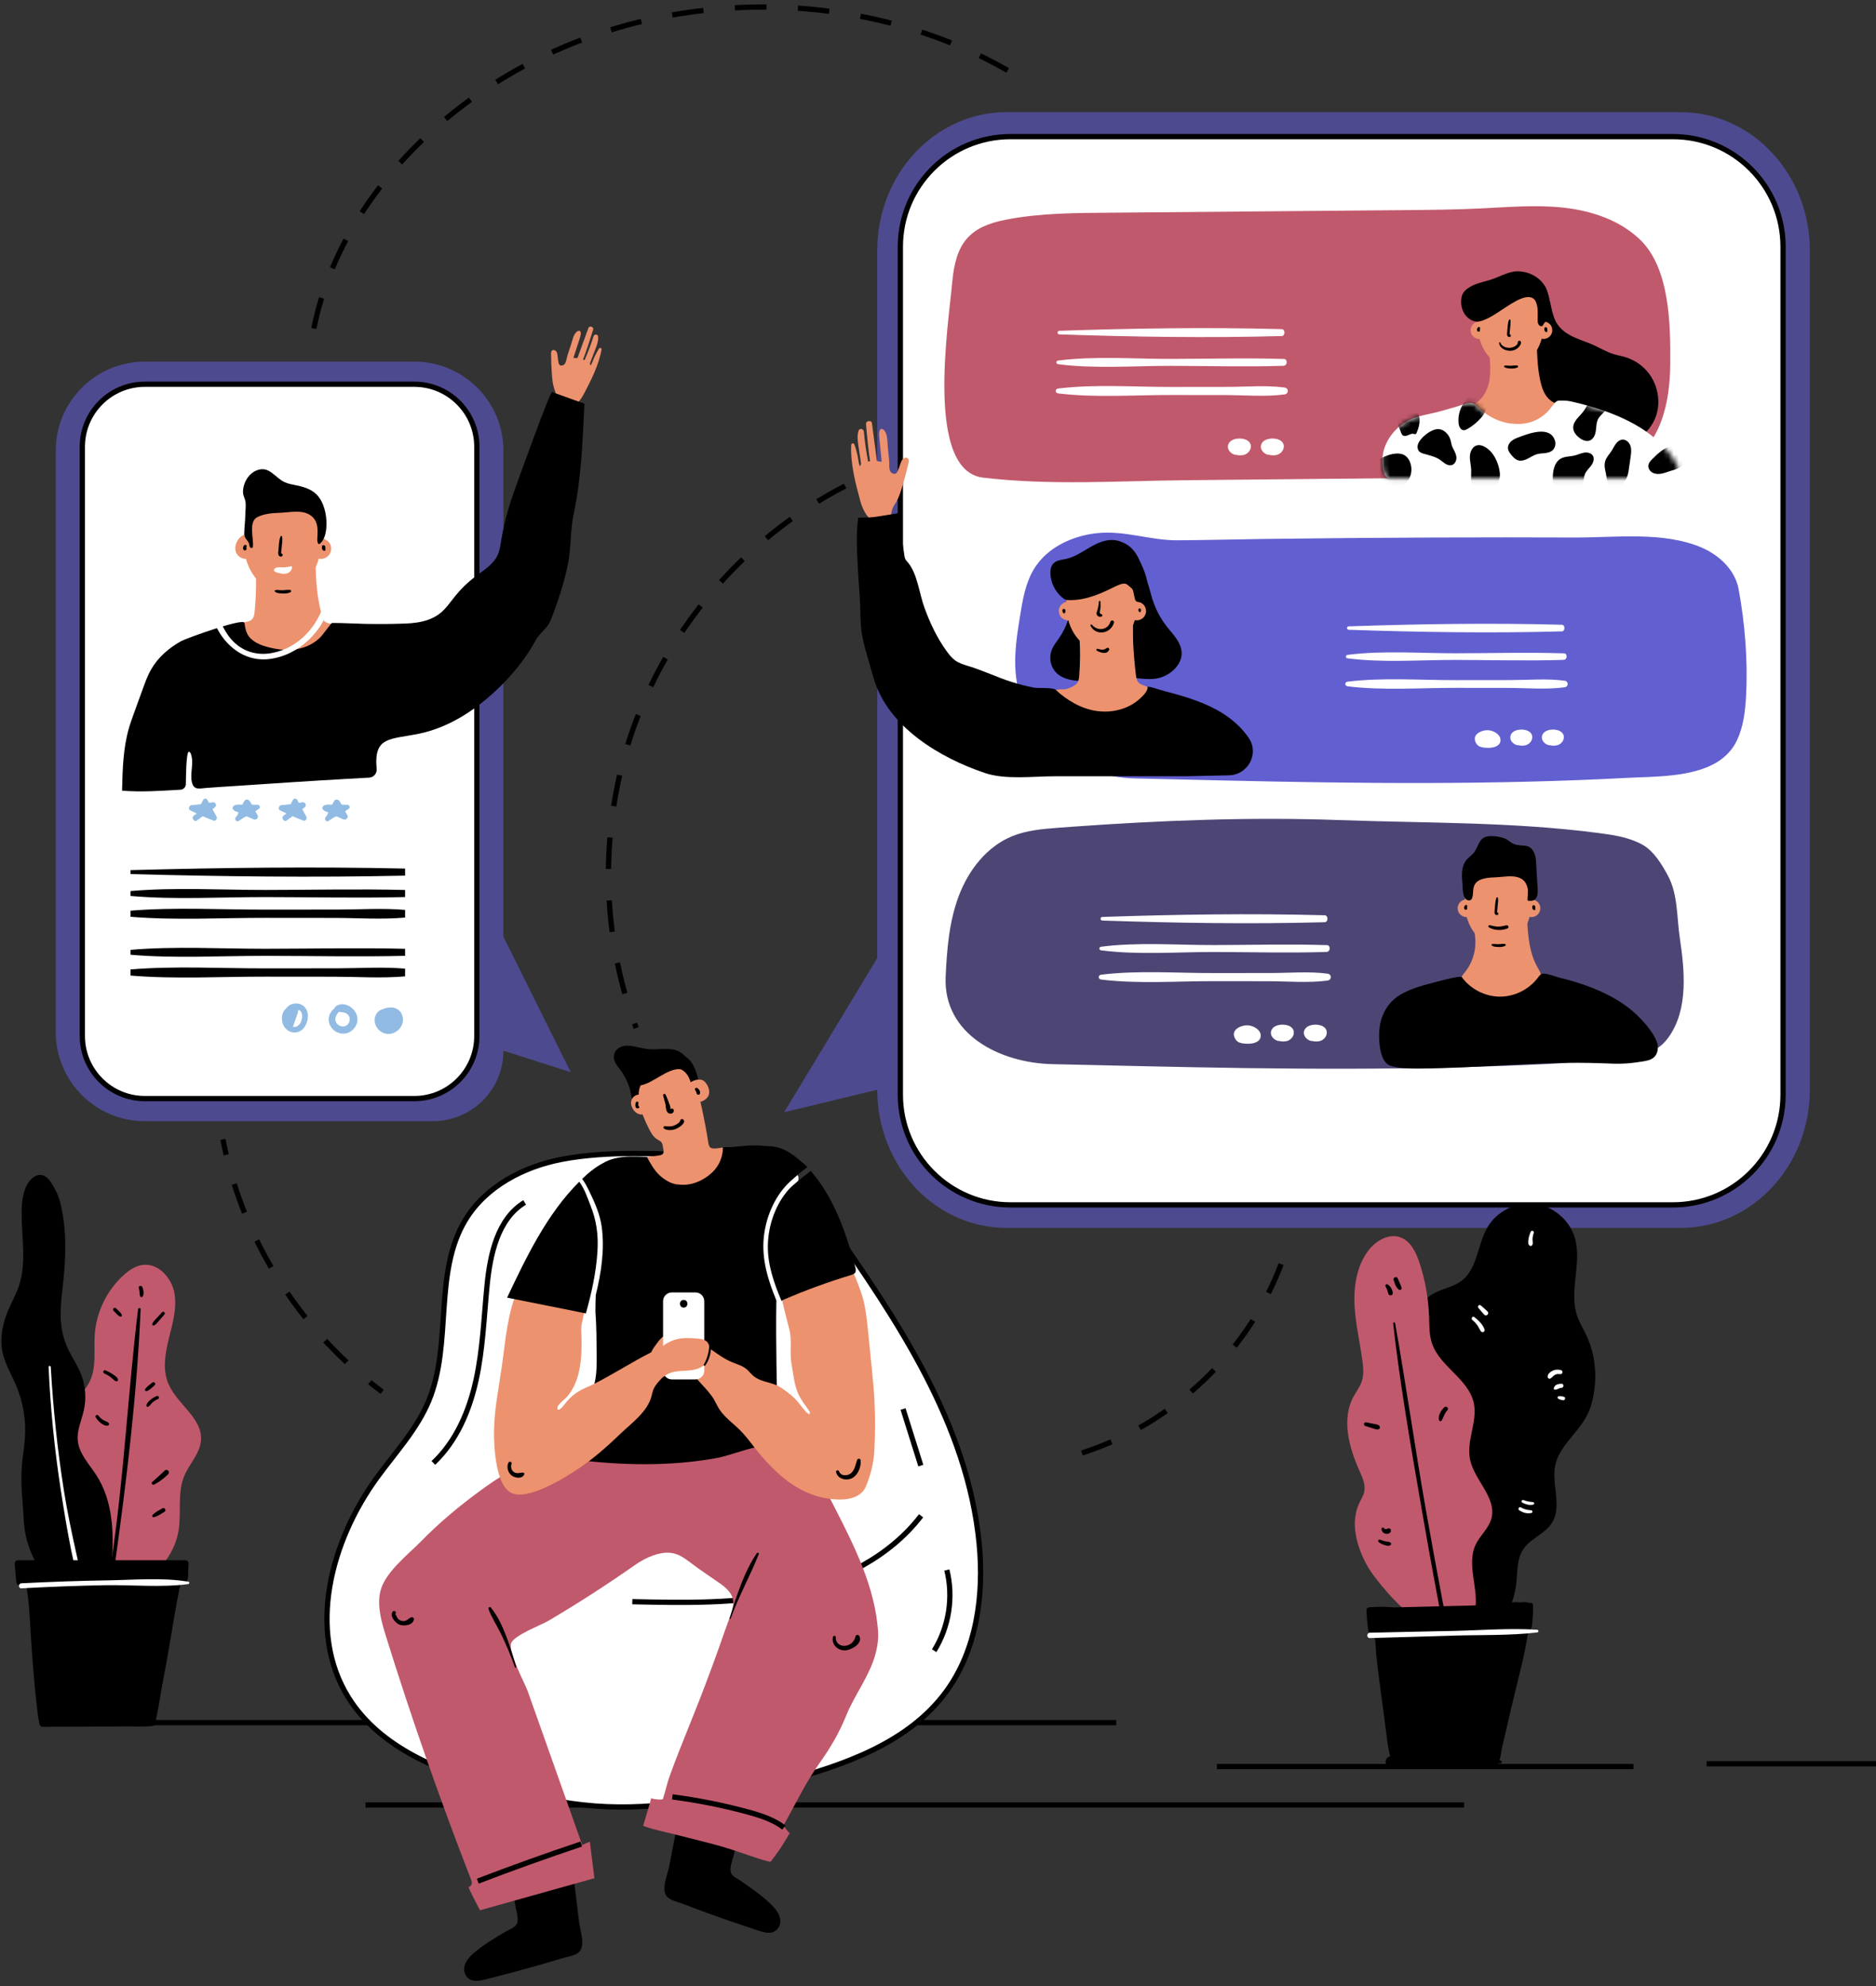 <svg width="357" height="378" viewBox="0 0 357 378" fill="none" xmlns="http://www.w3.org/2000/svg">
<rect x="0" y="0" width="357" height="378" fill="#333333" stroke="none"/>
<path d="M231.574 336.225H310.836" stroke="black" stroke-miterlimit="10"/>
<path d="M14.692 327.865H212.412" stroke="black" stroke-miterlimit="10"/>
<path d="M324.772 335.705H357" stroke="black" stroke-miterlimit="10"/>
<path d="M69.565 343.543H278.609" stroke="black" stroke-miterlimit="10"/>
<path d="M106.98 220.639C99.666 222.028 92.465 225.776 88.593 232.134C82.445 242.229 86.119 255.68 81.598 266.601C79.352 272.027 75.246 276.424 71.784 281.169C62.944 293.286 58.362 310.472 66.355 323.164C72.421 332.797 83.977 337.3 94.963 340.28C100.959 341.906 107.054 343.269 113.25 343.735C125.18 344.632 137.104 342.186 148.675 339.146C160.476 336.046 172.928 331.751 180.11 321.887C185.891 313.947 187.278 303.526 186.327 293.75C184.127 271.152 170.86 251.349 157.786 232.786C151.544 223.922 145.614 220.305 134.636 219.918C125.682 219.6 115.759 218.971 106.98 220.639Z" fill="white" stroke="black" stroke-miterlimit="10"/>
<path d="M175.28 288.494C169.244 296.392 159.743 301.059 150.027 303.164C140.311 305.269 130.264 305.063 120.325 304.848" fill="white"/>
<path d="M175.28 288.494C169.244 296.392 159.743 301.059 150.027 303.164C140.311 305.269 130.264 305.063 120.325 304.848" stroke="black" stroke-miterlimit="10"/>
<path d="M99.847 228.854C94.706 231.982 93.265 238.702 92.682 244.691C92.099 250.684 91.886 256.738 90.603 262.62C89.321 268.503 86.855 274.317 82.466 278.438" fill="white"/>
<path d="M99.847 228.854C94.706 231.982 93.265 238.702 92.682 244.691C92.099 250.684 91.886 256.738 90.603 262.62C89.321 268.503 86.855 274.317 82.466 278.438" stroke="black" stroke-miterlimit="10"/>
<path d="M171.848 268.174C172.976 271.765 174.104 275.355 175.231 278.946Z" fill="white"/>
<path d="M171.848 268.174C172.976 271.765 174.104 275.355 175.231 278.946" stroke="black" stroke-miterlimit="10"/>
<path d="M151.944 224.111C151.834 223.341 151.283 223.27 150.758 223.471C150.37 223.522 150.037 223.843 149.769 224.234C149.735 224.273 149.695 224.307 149.663 224.347C149.699 224.242 149.735 224.136 149.771 224.034C149.888 223.71 149.363 223.486 149.211 223.798C148.812 224.618 148.269 225.741 148.5 226.675C148.53 226.796 148.58 226.905 148.637 227.009C148.602 227.4 148.674 227.76 148.969 227.984C149.33 228.259 149.701 228.227 150.053 228.012C150.221 227.999 150.39 227.921 150.496 227.784C150.701 227.519 150.867 227.236 151.01 226.945C151.049 226.881 151.088 226.816 151.125 226.749C151.478 226.307 151.753 225.778 151.852 225.322C151.888 225.158 151.9 224.967 151.887 224.77C151.943 224.502 151.967 224.269 151.944 224.111Z" fill="white"/>
<path d="M180.179 298.814C181.473 303.978 180.584 309.653 177.772 314.174Z" fill="white"/>
<path d="M180.179 298.814C181.473 303.978 180.584 309.653 177.772 314.174" stroke="black" stroke-miterlimit="10"/>
<path d="M153.631 222.123C153.7 222.069 151.532 220.285 151.367 220.156C150.106 219.17 148.76 218.452 147.156 218.21C146.637 218.132 146.144 218.183 145.628 218.118C144.972 218.037 144.312 218.004 143.652 218.006C142.323 218.01 141 218.147 139.679 218.276C139.266 218.316 138.852 218.355 138.437 218.345C138.241 218.34 138.045 218.324 137.85 218.341C137.346 218.383 136.898 218.633 136.417 218.768C135.921 218.907 135.378 218.902 134.867 218.994C133.62 219.216 132.373 219.445 131.122 219.645C130.062 219.815 128.998 219.965 127.929 220.073C127.007 220.166 126.148 220.321 125.224 220.286C123.519 220.222 121.813 220.103 120.109 220.125C118.449 220.146 116.759 220.358 115.256 221.105C113.924 221.767 112.697 222.625 111.593 223.62C111.318 223.868 111.054 224.126 110.787 224.382C111.354 225.124 111.787 226.017 112.137 226.73C113.177 228.848 114.195 231.168 114.509 233.518C115.079 237.779 114.434 242.19 113.371 246.498C113.325 247.554 113.31 248.612 113.307 249.671C113.524 252.454 113.509 255.274 113.551 258.068C113.551 261.831 113.449 263.363 111.821 266.701C110.058 270.314 108.441 274.007 106.752 277.655C106.636 277.906 106.517 278.178 106.572 278.449C106.638 278.779 106.938 279.003 107.222 279.184C111.064 281.646 115.785 282.279 120.344 282.45C126.828 282.692 133.343 282.117 139.684 280.743C142.849 280.057 146.394 278.809 147.558 275.787C148.045 274.522 148.024 273.127 147.996 271.771C147.83 263.678 147.61 255.561 147.74 247.496C146.168 243.704 144.936 239.729 145.34 235.586C145.701 231.888 147.245 228.032 149.874 225.349C150.377 224.836 151.869 223.486 153.631 222.123Z" fill="black"/>
<path d="M123.899 215.586C124.18 216.052 124.514 216.483 124.962 216.785C125.19 216.939 125.443 217.055 125.663 217.219C126.141 217.576 126.082 218.062 126.205 218.593C126.299 218.999 126.396 219.502 125.973 219.747C125.801 219.847 125.601 219.884 125.406 219.917C124.644 220.046 123.873 220.066 123.111 220.171C123.391 220.787 123.776 221.408 124.139 221.985C124.544 222.628 125.012 223.23 125.574 223.743C126.483 224.573 127.905 225.455 129.186 225.455C131.516 225.751 133.877 224.716 135.557 223.126C136.818 221.933 137.601 220.13 137.566 218.387C136.947 218.498 136.098 218.68 135.473 218.545C134.991 218.441 134.866 217.958 134.797 217.518C134.452 215.32 134.042 213.132 133.568 210.958C133.328 209.859 133.072 208.763 132.8 207.671C132.553 206.681 132.177 205.799 131.796 204.853C131.23 203.448 130.5 201.947 129.12 201.324C127.483 200.585 124.037 201.402 122.525 202.433C119.057 204.797 121.142 209.17 122.31 212.196C122.675 213.142 123.092 214.068 123.557 214.968C123.665 215.176 123.778 215.384 123.899 215.586Z" fill="#ED926E"/>
<path d="M110.205 365.883C109.806 362.583 109.407 359.283 109.007 355.984C108.952 355.53 108.579 355.121 108.076 355.275C104.573 356.343 101.04 357.002 97.455 357.703C96.712 357.848 96.828 358.921 97.475 359.085C97.64 360.462 97.909 361.822 98.167 363.185C98.335 364.073 98.829 365.567 98.217 366.381C97.829 366.897 96.89 367.257 96.361 367.565C94.141 368.858 91.795 370.255 89.875 371.978C88.759 372.979 87.714 374.645 88.739 376.112C89.768 377.585 91.744 376.888 93.151 376.538C96.201 375.779 99.238 374.967 102.26 374.105C103.837 373.655 105.41 373.191 106.978 372.713C107.898 372.433 109.229 372.268 110.014 371.684C111.555 370.539 110.395 367.452 110.205 365.883Z" fill="black"/>
<path d="M127.088 361.144C127.829 361.783 129.145 362.043 130.042 362.389C131.572 362.979 133.107 363.555 134.648 364.117C137.6 365.195 140.571 366.222 143.558 367.199C144.936 367.65 146.856 368.487 147.989 367.092C149.117 365.703 148.194 363.966 147.153 362.887C145.361 361.03 143.122 359.468 141.001 358.018C140.496 357.673 139.585 357.246 139.235 356.703C138.684 355.847 139.283 354.393 139.515 353.519C139.87 352.178 140.236 350.841 140.501 349.48C141.158 349.362 141.351 348.301 140.62 348.103C137.094 347.146 133.618 346.234 130.201 344.917C129.71 344.728 129.309 345.109 129.221 345.558C128.585 348.821 127.95 352.083 127.314 355.346C127.013 356.895 125.634 359.891 127.088 361.144Z" fill="black"/>
<path d="M167.088 310.358C166.472 301.957 162.56 294.2 158.723 286.701C156.686 282.72 154.02 277.548 149.652 275.647C145.616 273.89 140.295 276.816 136.166 277.548C127.422 279.099 118.439 278.921 109.625 277.839C101.785 276.876 97.216 279.455 91.255 283.819C87.302 286.713 83.533 289.871 80.107 293.373C77.639 295.896 73.088 299.39 72.34 303.037C71.764 305.844 72.608 308.727 73.459 311.464C78.321 327.086 83.726 342.539 89.66 357.786C90.006 358.675 89.578 359.013 89.194 359.142C88.993 359.21 91.257 363.365 91.341 363.577L113.116 357.48L112.245 350.512L110.802 351.158C110.802 351.158 103.914 331.726 100.47 322.01C99.827 320.197 96.689 314.537 97.26 312.775C97.753 311.255 102.943 309.321 104.372 308.478C109.977 305.172 115.452 301.644 120.778 297.905C121.872 297.137 123.047 296.483 124.309 296.041C127.827 294.809 129.45 295.923 131.623 297.582C133.327 298.884 135.234 300.114 137.07 301.409C140.967 304.158 139.431 306.084 137.997 310.233C136.501 314.561 134.924 318.861 133.269 323.13C131.999 326.405 130.66 329.652 129.375 332.921C128.724 334.577 128.087 336.239 127.48 337.912C126.93 339.43 126.626 340.96 126.125 342.468C125.38 342.558 124.615 342.485 123.9 342.255C123.852 342.71 122.795 346.087 122.389 347.516C124.621 348.335 127.153 348.783 129.38 349.375C131.876 350.039 134.403 350.621 136.89 351.313C139.583 352.063 142.203 353.071 144.869 353.909C145.443 354.089 146.032 354.229 146.622 354.365C147.263 353.536 147.89 352.697 148.478 351.828C149.133 350.861 149.696 349.837 150.32 348.856C150.154 348.832 150.027 348.689 149.922 348.552C149.685 348.241 149.448 347.931 149.211 347.62C149.172 347.569 149.131 347.513 149.133 347.449C149.134 347.404 149.157 347.363 149.178 347.324C151.348 343.418 153.372 339.175 155.982 335.526C157.978 332.735 159.727 329.775 161 326.588C162.569 322.661 165.46 319.032 166.604 314.791C166.992 313.359 167.196 311.839 167.088 310.358Z" fill="#C1596C"/>
<path d="M149.858 251.653C149.971 252.086 150.083 252.513 150.192 252.934C150.77 255.18 150.215 257.428 150.637 259.684C150.974 261.485 151.118 263.515 151.878 265.222C152.413 266.425 153.247 267.464 153.996 268.547C154.126 268.734 154.221 269.051 154.011 269.14C153.668 269.285 152.193 267.263 151.9 266.907C151.019 265.837 149.994 265.04 148.848 264.267C148.464 264.008 148.076 263.746 147.643 263.581C146.256 263.051 144.601 262.889 143.414 261.917C142.913 261.507 142.53 260.966 142.028 260.557C141.214 259.893 140.157 259.626 139.19 259.214C137.686 258.574 136.373 257.568 135.03 256.637C134.472 256.25 133.894 255.868 133.241 255.679C132.026 255.326 130.726 255.911 130.475 257.224C130.365 257.799 130.467 258.395 130.63 258.958C130.818 259.607 131.086 260.232 131.427 260.815C132.625 262.865 134.663 264.32 135.868 266.366C136.199 266.927 136.462 267.527 136.805 268.081C137.589 269.35 138.742 270.319 139.853 271.288C141.007 272.294 141.913 273.342 142.835 274.546C144.764 277.066 146.851 279.513 149.352 281.487C150.972 282.766 152.769 283.831 154.722 284.515C156.383 285.097 158.141 285.398 159.901 285.402C161.866 285.406 163.971 284.812 164.77 282.924C165.688 280.755 166.258 278.47 166.383 276.113C166.547 273.018 166.562 269.834 166.414 266.723C166.314 264.622 166.106 262.527 165.898 260.434C165.683 258.265 165.467 256.095 165.252 253.926C165.061 252.006 164.87 250.082 164.48 248.193C163.49 243.402 155.994 225.504 149.809 236.221C147.089 240.928 148.55 246.659 149.858 251.653Z" fill="#ED926E"/>
<path d="M110.702 251.941C110.684 252.034 110.669 252.128 110.656 252.222C110.591 252.711 110.608 253.207 110.626 253.701C110.775 257.692 110.683 262.62 107.941 265.807C107.532 266.282 106.217 267.234 106.099 267.834C105.899 268.854 106.854 268.042 107.221 267.547C108.032 266.454 109.009 265.468 110.181 264.776C111.028 264.277 111.959 263.94 112.838 263.5C116.604 261.615 120.124 259.314 123.882 257.397C125.036 256.808 128.956 254.266 129.362 256.915C129.689 259.052 126.55 261.537 125.325 262.975C124.949 263.417 124.584 263.881 124.36 264.416C124.17 264.868 124.086 265.356 123.955 265.829C123.135 268.796 120.138 270.888 118.011 272.938C115.543 275.316 112.961 277.593 110.11 279.504C107.618 281.174 100.421 285.723 97.278 284.125C94.239 282.58 93.961 275.001 94.015 272.189C94.094 268.072 94.939 264.014 95.516 259.937C96.221 254.951 96.555 249.8 98.65 245.22C99.567 243.216 100.769 241.2 102.322 239.623C103.582 238.343 105.388 236.447 107.245 236.289C108.736 236.162 110.268 236.93 111.058 238.2C111.975 239.674 111.864 241.54 111.723 243.271C111.519 245.775 111.496 248.458 110.939 250.906C110.862 251.253 110.767 251.594 110.702 251.941Z" fill="#ED926E"/>
<path d="M162.754 241.154C161.014 234.602 158.704 227.967 154.285 222.861C152.33 224.343 150.59 225.832 150.196 226.267C147.6 229.132 146.203 233.165 146.124 236.986C146.048 240.671 147.283 244.224 148.723 247.599C148.912 247.467 149.128 247.364 149.342 247.273C153.455 245.509 157.667 243.973 161.95 242.674C162.245 242.585 162.565 242.479 162.733 242.221C162.934 241.913 162.849 241.509 162.754 241.154Z" fill="black"/>
<path d="M113.688 238.288C113.901 235.043 113.522 232.287 112.305 229.269C111.925 228.327 111.241 226.226 110.226 224.92C104.098 231.04 100.224 239.11 96.501 246.977C101.498 247.977 106.494 248.978 111.491 249.979C112.565 246.147 113.429 242.254 113.688 238.288Z" fill="black"/>
<path d="M130.395 201.055C129.776 200.362 128.958 199.868 127.99 199.733C126.703 199.553 125.377 199.724 124.085 199.718C122.473 199.71 120.991 199.063 119.425 199.021C118.033 198.984 116.7 199.831 116.827 201.38C116.908 202.364 117.641 203.039 118.184 203.809C119.326 205.429 119.995 207.201 120.249 209.169H120.252C120.261 209.231 120.263 209.291 120.273 209.354C120.402 210.115 121.733 209.946 121.634 209.17C121.626 209.108 121.613 209.048 121.605 208.986C121.607 208.986 121.609 208.985 121.609 208.985C121.458 208.098 121.583 207.288 121.9 206.573C124.308 206.18 127.096 203.232 129.508 203.497C129.638 203.555 129.767 203.619 129.891 203.698C131.048 204.429 131.389 205.741 131.733 207.004C131.979 207.905 133.264 207.515 133.11 206.624C132.745 204.514 132.089 202.117 130.395 201.055Z" fill="black"/>
<path d="M134.037 205.813C133.263 205.096 131.662 205.615 131.039 206.32C130.649 206.761 130.494 207.574 130.761 208.035C130.737 208.824 131.247 209.566 132.057 209.748C132.97 209.953 134.204 209.555 134.712 208.743C135.29 207.818 134.785 206.506 134.037 205.813Z" fill="#ED926E"/>
<path d="M122.956 208.949C122.991 208.812 122.956 208.658 122.815 208.589C122.211 208.293 121.552 208.182 120.93 208.511C120.312 208.838 119.98 209.508 120.103 210.194C120.337 211.503 121.709 212.719 122.987 211.815C124.018 211.088 123.816 209.669 122.956 208.949Z" fill="#ED926E"/>
<path d="M128.199 211.245C128.129 210.922 127.715 210.932 127.552 211.161C127.737 210.901 127.301 209.928 127.207 209.665C127.042 209.208 126.865 208.738 126.632 208.312C126.495 208.062 126.132 208.238 126.188 208.499C126.308 209.059 126.511 209.597 126.627 210.159C126.723 210.621 126.686 211.225 126.955 211.629C127.337 212.201 128.366 212.016 128.199 211.245Z" fill="black"/>
<path d="M130.101 213.158C129.955 212.948 129.641 212.92 129.501 213.158C129.495 213.167 129.49 213.177 129.484 213.186C129.473 213.204 129.471 213.223 129.465 213.242C129.355 213.718 128.58 214.127 128.16 214.266C127.605 214.449 127.081 214.394 126.511 214.345C126.25 214.323 126.176 214.699 126.382 214.82C127.125 215.258 128.107 215.124 128.853 214.764C129.279 214.561 130.516 213.756 130.101 213.158Z" fill="black"/>
<path d="M127.799 253.872C127.52 253.837 127.262 253.893 127.021 253.999C125.987 254.155 125.167 255.476 124.608 256.23C124.232 256.736 123.812 257.294 123.958 257.96C124.08 258.516 124.542 258.876 125.114 258.818C125.339 258.795 125.605 258.663 125.649 258.411C125.656 258.369 125.663 258.328 125.67 258.286C125.688 258.182 125.673 258.082 125.635 257.995C126.076 257.823 126.385 257.337 126.624 256.915C127.069 256.13 127.53 255.422 128.179 254.786C128.542 254.429 128.232 253.926 127.799 253.872Z" fill="#ED926E"/>
<path d="M132.352 262.539H127.85C126.928 262.539 126.181 261.792 126.181 260.87V247.659C126.181 246.737 126.928 245.99 127.85 245.99H132.352C133.274 245.99 134.021 246.737 134.021 247.659V260.871C134.02 261.792 133.273 262.539 132.352 262.539Z" fill="white"/>
<path d="M129.7 254.729C130.669 254.612 131.651 254.686 132.624 254.76C133.384 254.818 134.244 254.929 134.688 255.549C135.026 256.022 135.013 256.652 134.987 257.233C134.961 257.804 134.931 258.39 134.702 258.913C134.116 260.253 132.467 260.735 131.009 260.847C129.551 260.959 127.98 260.89 126.76 261.696C126.341 261.973 125.911 262.364 125.415 262.281C124.913 262.196 124.627 261.661 124.495 261.17C123.549 257.646 126.454 255.121 129.7 254.729Z" fill="#ED926E"/>
<path d="M134.79 254.571C134.755 254.524 134.657 254.55 134.684 254.616C135.328 256.15 134.721 258.37 133.933 259.734C133.851 259.876 134.056 260.049 134.168 259.915C135.179 258.712 135.799 255.92 134.79 254.571Z" fill="black"/>
<path d="M130.105 247.412C129.164 247.412 129.162 248.874 130.105 248.874C131.046 248.875 131.048 247.412 130.105 247.412Z" fill="black"/>
<path d="M132.672 207.081C132.387 206.904 132.092 207.303 132.319 207.538C132.477 207.701 132.521 207.899 132.564 208.115C132.587 208.232 132.692 208.314 132.798 208.349C132.86 208.37 132.913 208.359 132.976 208.349C133.124 208.326 133.217 208.161 133.222 208.026C133.24 207.602 133.024 207.299 132.672 207.081Z" fill="black"/>
<path d="M121.562 210.545C121.426 210.363 121.407 210.184 121.503 210.008C121.603 209.726 121.133 209.522 121.015 209.802C120.836 210.224 120.785 211.126 121.512 210.924C121.695 210.874 121.703 210.645 121.562 210.545Z" fill="black"/>
<path d="M90.925 358.035C97.435 355.54 103.999 353.185 110.611 350.971" stroke="black" stroke-miterlimit="10"/>
<path d="M149.171 347.829C147.139 346.28 144.637 345.498 142.17 344.832C137.5 343.572 132.746 342.624 127.949 341.998" stroke="black" stroke-miterlimit="10"/>
<path d="M144.01 295.628C141.556 299.255 140.128 303.857 138.841 308.001C138.8 308.132 138.999 308.184 139.044 308.057C140.553 303.836 142.761 299.937 144.395 295.79C144.488 295.556 144.136 295.441 144.01 295.628Z" fill="black"/>
<path d="M93.4 305.941C93.232 305.733 92.864 305.958 92.951 306.204C93.546 307.894 94.592 309.424 95.371 311.039C96.356 313.08 97.232 315.178 97.986 317.315C98.044 317.478 98.301 317.412 98.249 317.243C97.109 313.576 95.848 308.974 93.4 305.941Z" fill="black"/>
<path d="M163.498 311.352C163.333 311.077 162.892 311.124 162.808 311.442C162.565 312.357 162.015 313.017 161.045 313.22C159.99 313.441 158.95 312.743 159.05 311.613C159.077 311.303 158.577 311.239 158.509 311.54C158.168 313.034 159.443 314.192 160.897 314.107C162.036 314.041 164.331 312.734 163.498 311.352Z" fill="black"/>
<path d="M78.304 307.808C77.709 308.001 77.436 308.567 76.721 308.541C76.337 308.527 75.977 308.35 75.714 308.071C75.534 307.88 75.376 307.269 75.185 307.206C75.248 307.178 75.301 307.133 75.315 307.057C75.318 307.039 75.322 307.021 75.325 307.002C75.354 306.841 75.282 306.718 75.13 306.659C75.106 306.65 75.083 306.641 75.059 306.631C74.964 306.594 74.831 306.636 74.764 306.709C74.027 307.509 75.254 308.899 75.972 309.206C76.841 309.578 78.676 309.339 78.769 308.162C78.788 307.929 78.519 307.739 78.304 307.808Z" fill="black"/>
<path d="M163.786 277.971C163.756 277.578 163.238 277.503 163.104 277.879C162.796 278.742 162.679 279.765 161.94 280.395C161.288 280.95 160.01 280.982 159.678 280.048C159.552 279.693 159.014 279.831 159.107 280.205C159.394 281.359 160.718 281.82 161.785 281.487C163.167 281.056 163.89 279.309 163.786 277.971Z" fill="black"/>
<path d="M99.524 280.273C98.939 280.28 98.382 280.545 97.833 280.203C97.288 279.863 97.149 279.17 97.344 278.596C97.479 278.198 96.879 278.055 96.727 278.426C96.387 279.26 96.639 280.267 97.356 280.821C97.995 281.315 99.316 281.529 99.747 280.662C99.832 280.491 99.73 280.27 99.524 280.273Z" fill="black"/>
<path d="M319.798 233.714H191.548C177.958 233.714 166.94 221.936 166.94 207.408L149.221 211.695L166.94 182.343V47.652C166.94 33.123 177.957 21.346 191.548 21.346H319.798C333.388 21.346 344.406 33.124 344.406 47.652V207.408C344.406 221.936 333.389 233.714 319.798 233.714Z" fill="#4E4A8F"/>
<path d="M318.349 229.323H192.299C180.722 229.323 171.337 219.938 171.337 208.361V46.964C171.337 35.387 180.722 26.002 192.299 26.002H318.349C329.926 26.002 339.311 35.387 339.311 46.964V208.362C339.311 219.938 329.926 229.323 318.349 229.323Z" fill="white" stroke="black" stroke-miterlimit="10"/>
<path d="M302.449 90.264C304.736 89.94 306.965 89.377 309.055 88.385C316.172 85.009 317.792 76.406 317.849 69.288C317.909 61.824 317.772 51.106 312.135 45.645C308.305 41.935 302.963 40.135 297.665 39.535C292.367 38.935 287.016 39.422 281.69 39.677C276.897 39.907 272.098 39.949 267.3 39.991C248.626 40.155 229.953 40.319 211.278 40.483C204.622 40.541 198.067 40.529 191.505 41.796C184.313 43.185 181.859 46.328 181.19 53.867C180.477 61.9 176.035 89.591 187.076 90.907C199.864 92.431 212.807 91.525 225.714 91.398C248.465 91.174 271.216 90.95 293.967 90.726C296.786 90.699 299.661 90.659 302.449 90.264Z" fill="#C1596C"/>
<path d="M295.736 60.545C295.041 58.911 294.974 57.079 294.424 55.39C294.249 54.851 294.004 54.302 293.548 53.966C292.444 53.153 290.935 54.012 289.731 54.046C288.282 54.087 286.794 54.385 285.564 55.185C284.229 56.053 282.63 57.779 282.673 59.464C282.716 61.144 284.253 62.366 284.923 63.907C285.754 65.821 285.212 68.153 285.788 70.1C285.902 70.485 286.059 70.855 286.28 71.203C287.944 73.836 287.599 76.436 288.676 79.31C289.267 80.888 290.377 82.351 291.942 82.977C293.339 83.536 294.902 83.373 296.406 83.344C301.337 83.25 305.205 86.295 310.247 84.221C314.074 82.647 316.213 78.902 315.42 74.805C314.709 71.132 311.988 68.474 308.335 67.721C306.443 67.331 305.465 66.757 303.824 65.942C300.744 64.414 297.267 64.142 295.736 60.545Z" fill="black"/>
<path d="M284.091 61.915C285.021 60.843 286.787 60.165 288.054 60.102C289.704 60.019 291.417 60.743 292.077 62.343C292.353 63.012 292.382 63.753 292.404 64.476C292.489 67.176 292.54 69.898 293.13 72.534C293.341 73.476 293.627 74.418 294.159 75.223C294.692 76.028 295.501 76.688 296.45 76.864C295.377 78.175 294.095 79.313 292.669 80.227C291.981 80.668 291.231 81.001 290.553 81.455C289.936 81.869 289.352 82.289 288.589 82.384C287.556 82.512 286.565 81.762 285.73 81.251C284.842 80.707 284.081 79.982 283.311 79.288C282.369 78.44 281.385 77.617 280.253 77.046C281.687 76.407 282.684 75.015 283.158 73.517C283.632 72.02 283.641 70.417 283.547 68.85C283.453 67.283 283.259 65.715 283.342 64.148C283.369 63.637 283.427 63.118 283.626 62.646C283.736 62.386 283.895 62.142 284.091 61.915Z" fill="#ED926E"/>
<path d="M263.365 89.743C263.374 89.813 263.377 89.878 263.387 89.949C263.388 89.953 263.388 89.956 263.389 89.96C263.486 90.615 264.066 91.091 264.728 91.091H281.571H317.921C319.069 91.091 319.829 89.875 319.309 88.851C318.997 88.236 318.658 87.658 318.287 87.114C314.608 81.719 308.153 78.887 302.072 77.183C301.089 76.908 300.099 76.659 299.104 76.434C298.586 76.316 298.056 76.25 297.525 76.252C296.827 76.255 296.382 76.127 295.949 76.601C295.359 77.247 294.929 77.993 294.262 78.598C292.299 80.38 290.133 80.917 287.552 80.615C284.966 80.312 282.563 78.925 280.772 77.071C279.953 76.224 278.193 77.108 277.204 77.388C275.787 77.79 274.379 78.226 272.945 78.565C271.678 78.865 270.389 79.09 269.161 79.522C266.035 80.621 263.394 83.639 263.097 86.997C263.021 87.852 263.083 88.716 263.247 89.557C263.264 89.642 263.313 89.696 263.365 89.743Z" fill="white"/>
<path d="M294.91 61.679C294.584 61.382 294.184 61.194 293.734 61.194C293.73 61.194 293.726 61.194 293.722 61.194C293.498 56.977 290.784 53.645 287.461 53.645C284.129 53.645 281.411 56.995 281.198 61.227C280.875 61.291 280.563 61.453 280.335 61.681C280.173 61.831 280.058 62.008 279.991 62.215C279.887 62.413 279.839 62.626 279.848 62.855C279.867 63.283 280.009 63.73 280.335 64.028C280.661 64.326 281.061 64.514 281.511 64.514C281.526 64.514 281.541 64.51 281.557 64.51C282.431 67.632 284.741 69.868 287.461 69.868C290.192 69.868 292.51 67.614 293.376 64.471C293.491 64.498 293.61 64.513 293.734 64.513C294.459 64.513 295.123 64.019 295.328 63.325C295.494 62.767 295.348 62.081 294.91 61.679Z" fill="#ED926E"/>
<path d="M294.022 54.58C293.879 54.31 293.717 54.054 293.53 53.813C292.296 52.229 289.857 51.346 287.912 51.726C286.387 52.024 284.984 52.847 283.499 53.296C282.046 53.735 280.558 53.977 279.298 54.897C278.955 55.148 278.629 55.437 278.415 55.804C278.209 56.157 278.115 56.566 278.074 56.973C277.962 58.091 278.252 59.272 278.986 60.122C279.649 60.89 280.677 61.406 281.674 61.144C282.782 60.853 283.78 60.264 284.741 59.658C286.036 58.842 287.276 57.933 288.634 57.22C289.773 56.622 291.625 55.935 292.288 57.484C292.738 58.535 292.611 59.776 292.613 60.89C292.614 61.13 292.62 61.375 292.703 61.599C292.787 61.823 292.963 62.027 293.197 62.08C293.294 62.102 293.401 62.096 293.488 62.046C293.621 61.97 293.68 61.814 293.749 61.678C293.935 61.4 294.087 61.178 294.436 61.109C294.85 61.027 295.142 61.391 295.451 61.625C295.536 61.69 295.624 61.755 295.726 61.786C295.828 61.817 295.95 61.806 296.027 61.732C296.158 61.605 296.094 61.387 296.022 61.219C295.548 60.104 295.318 59.016 295.056 57.851C294.807 56.737 294.561 55.597 294.022 54.58Z" fill="black"/>
<path d="M288.674 69.542C288.217 69.521 287.765 69.616 287.305 69.611C286.952 69.607 286.565 69.48 286.24 69.641C286.201 69.66 286.181 69.725 286.209 69.761C286.456 70.083 286.922 70.091 287.305 70.123C287.804 70.165 288.323 70.15 288.779 69.932C288.979 69.837 288.866 69.551 288.674 69.542Z" fill="black"/>
<path d="M289.42 65.065C289.343 64.867 289.094 64.763 288.928 64.935C288.92 64.943 288.912 64.951 288.904 64.959C288.837 65.029 288.805 65.132 288.831 65.227C288.793 65.857 287.742 66.192 287.303 66.206C286.612 66.228 285.78 65.945 285.53 65.233C285.472 65.068 285.243 65.135 285.271 65.304C285.445 66.378 286.659 66.867 287.649 66.751C288.113 66.697 288.557 66.497 288.896 66.176C289.141 65.943 289.562 65.433 289.42 65.065Z" fill="black"/>
<path d="M287.501 63.825C287.492 63.755 287.457 63.687 287.382 63.668C287.191 63.621 287.278 63.486 287.294 63.294C287.318 63.009 287.347 62.723 287.374 62.438C287.422 61.927 287.509 61.41 287.432 60.9C287.408 60.739 287.187 60.777 287.142 60.9C286.885 61.602 286.896 62.448 286.816 63.187C286.773 63.579 286.711 64.155 287.267 64.134C287.386 64.129 287.528 64.026 287.51 63.891C287.507 63.869 287.504 63.847 287.501 63.825Z" fill="black"/>
<path d="M281.611 62.7L281.61 62.698V62.621C281.8 62.392 281.511 62.099 281.283 62.294C281.087 62.462 281.025 62.704 281.114 62.945C281.234 63.267 281.727 63.145 281.637 62.801C281.629 62.767 281.62 62.734 281.611 62.7Z" fill="black"/>
<path d="M294.443 62.629C294.491 62.278 293.958 62.119 293.9 62.479C293.846 62.812 293.901 63.066 294.228 63.201C294.344 63.249 294.472 63.129 294.47 63.017C294.468 62.907 294.43 62.727 294.443 62.629Z" fill="black"/>
<path d="M244.418 63.302C244.433 62.944 244.221 62.587 243.79 62.642C229.778 62.261 215.59 62.487 201.582 62.96C201.141 62.975 201.14 63.631 201.582 63.646C215.59 64.118 229.778 64.345 243.79 63.964C244.221 64.018 244.433 63.66 244.418 63.302Z" fill="white"/>
<path d="M244.233 68.322C237.101 68.091 229.931 68.302 222.794 68.311C215.749 68.319 208.348 67.725 201.355 68.628C200.915 68.685 200.914 69.257 201.355 69.314C208.349 70.218 215.748 69.623 222.794 69.631C229.93 69.639 237.1 69.851 244.233 69.62C245.081 69.593 245.048 68.229 244.233 68.322Z" fill="white"/>
<path d="M244.439 73.755C240.935 73.291 237.202 73.629 233.668 73.632C230.078 73.636 226.487 73.635 222.897 73.644C215.816 73.661 208.385 73.087 201.355 73.951C200.763 74.024 200.762 74.801 201.355 74.874C208.386 75.738 215.816 75.162 222.897 75.181C226.316 75.19 229.736 75.188 233.155 75.192C236.852 75.196 240.775 75.556 244.439 75.07C245.283 74.958 245.284 73.867 244.439 73.755Z" fill="white"/>
<path d="M238.004 84.677C237.799 83.765 236.738 83.471 235.919 83.463C235.113 83.455 234.091 83.711 233.762 84.537C233.394 85.461 234.126 86.292 234.97 86.549C235.029 86.567 235.083 86.562 235.135 86.548C235.718 86.706 236.402 86.694 236.826 86.549C237.577 86.291 238.188 85.496 238.004 84.677Z" fill="white"/>
<path d="M244.276 84.677C244.071 83.765 243.01 83.471 242.191 83.463C241.385 83.455 240.363 83.711 240.034 84.537C239.666 85.461 240.398 86.292 241.242 86.549C241.301 86.567 241.355 86.562 241.406 86.548C241.989 86.706 242.673 86.694 243.097 86.549C243.849 86.291 244.46 85.496 244.276 84.677Z" fill="white"/>
<mask id="mask0_1188_1101" style="mask-type:luminance" maskUnits="userSpaceOnUse" x="263" y="76" width="57" height="16">
<path d="M263.365 89.743C263.374 89.813 263.377 89.878 263.387 89.949C263.388 89.953 263.388 89.956 263.389 89.96C263.486 90.615 264.066 91.091 264.728 91.091H281.571H317.921C319.069 91.091 319.829 89.875 319.309 88.851C318.997 88.236 318.658 87.658 318.287 87.114C314.608 81.719 308.153 78.887 302.072 77.183C301.089 76.908 300.099 76.659 299.104 76.434C298.586 76.316 298.056 76.25 297.525 76.252C296.827 76.255 296.382 76.127 295.949 76.601C295.359 77.247 294.929 77.993 294.262 78.598C292.299 80.38 290.133 80.917 287.552 80.615C284.966 80.312 282.563 78.925 280.772 77.071C279.953 76.224 278.193 77.108 277.204 77.388C275.787 77.79 274.379 78.226 272.945 78.565C271.678 78.865 270.389 79.09 269.161 79.522C266.035 80.621 263.394 83.639 263.097 86.997C263.021 87.852 263.083 88.716 263.247 89.557C263.264 89.642 263.313 89.696 263.365 89.743Z" fill="white"/>
</mask>
<g mask="url(#mask0_1188_1101)">
<path d="M310.319 86.869C310.411 86.217 310.482 85.547 310.29 84.921C310.081 84.242 309.468 83.632 308.759 83.672C308.26 83.7 307.825 84.037 307.521 84.434C307.217 84.831 307.011 85.294 306.743 85.716C306.302 86.41 305.68 87.016 305.456 87.807C305.243 88.559 305.423 89.36 305.604 90.12C305.741 90.696 305.767 92.196 306.372 92.47C306.596 92.572 307.349 92.507 307.631 92.49C309.093 92.401 309.733 90.9 309.918 89.63C310.044 88.764 310.17 87.898 310.296 87.032C310.304 86.978 310.312 86.923 310.319 86.869Z" fill="black"/>
<path d="M314.363 87.443C314.057 87.753 313.754 88.104 313.685 88.535C313.594 89.103 313.959 89.678 314.463 89.955C314.967 90.232 315.578 90.254 316.144 90.153C316.71 90.052 317.249 89.838 317.798 89.664C318.394 89.475 319.013 89.329 319.557 89.02C320.101 88.711 320.574 88.198 320.646 87.577C320.779 86.428 319.356 84.841 318.173 84.917C316.817 85.004 315.258 86.536 314.363 87.443Z" fill="black"/>
<path d="M300.918 78.787C300.218 79.572 299.336 80.389 299.375 81.439C299.403 82.206 299.94 82.866 300.551 83.331C301.124 83.768 301.885 84.097 302.555 83.831C303.273 83.547 303.589 82.705 303.691 81.939C303.793 81.173 303.773 80.359 304.15 79.685C304.451 79.147 304.968 78.769 305.368 78.301C305.713 77.896 305.973 77.419 306.126 76.909C306.255 76.477 306.29 75.961 305.994 75.622C305.798 75.398 305.499 75.3 305.212 75.221C304.203 74.944 303.069 74.78 302.611 75.872C302.154 76.964 301.726 77.881 300.918 78.787Z" fill="black"/>
<path d="M296.954 87.322C297.756 86.835 298.767 86.916 299.676 86.689C300.283 86.537 300.853 86.245 301.472 86.148C302.09 86.051 302.816 86.212 303.131 86.753C303.468 87.335 303.192 88.086 302.789 88.624C302.386 89.162 301.854 89.622 301.606 90.247C301.377 90.825 301.418 91.484 301.184 92.06C300.864 92.848 300.064 93.36 299.236 93.556C297.713 93.917 295.738 93.905 295.55 92.042C295.397 90.525 295.481 88.216 296.954 87.322Z" fill="black"/>
<path d="M289.165 83.161C288.628 83.36 288.079 83.567 287.64 83.935C287.201 84.303 286.885 84.871 286.972 85.437C287.036 85.855 287.303 86.21 287.569 86.539C287.927 86.982 288.328 87.434 288.871 87.605C289.483 87.797 290.148 87.589 290.72 87.299C291.292 87.009 291.828 86.633 292.444 86.457C293.454 86.168 294.675 86.406 295.454 85.702C295.945 85.257 296.105 84.508 295.91 83.875C295.015 80.986 291.063 82.456 289.165 83.161Z" fill="black"/>
<path d="M283.913 93.195C284.998 92.574 285.546 91.205 285.416 89.985C285.216 88.111 284.189 85.86 282.438 84.987C282.038 84.787 281.582 84.656 281.144 84.742C280.267 84.914 279.769 85.889 279.72 86.781C279.671 87.673 279.937 88.554 279.967 89.447C280.005 90.573 279.705 91.843 280.405 92.726C280.65 93.035 280.996 93.254 281.364 93.394C282.186 93.708 283.148 93.633 283.913 93.195Z" fill="black"/>
<path d="M278.471 76.821C277.769 77.9 277.441 79.217 277.557 80.499C277.613 81.116 277.919 81.858 278.538 81.883C278.791 81.893 279.029 81.772 279.249 81.646C280.233 81.082 281.121 80.351 281.863 79.494C282.157 79.154 282.433 78.788 282.596 78.369C282.905 77.578 282.787 76.69 282.611 75.859C282.433 75.02 281.682 73.089 280.459 73.808C280.084 74.028 279.94 74.619 279.744 74.975C279.383 75.634 278.88 76.193 278.471 76.821Z" fill="black"/>
<path d="M275.12 82.29C274.827 82.027 274.483 81.81 274.099 81.721C273.424 81.564 272.719 81.818 272.12 82.164C271.488 82.529 270.918 83.002 270.442 83.556C270.161 83.883 269.909 84.247 269.802 84.665C269.695 85.082 269.755 85.56 270.041 85.882C270.295 86.168 270.681 86.291 271.049 86.394C272.083 86.681 273.163 86.911 274.045 87.521C274.399 87.766 274.713 88.067 275.083 88.286C275.453 88.505 275.907 88.638 276.315 88.503C276.896 88.311 277.197 87.629 277.15 87.018C277.08 86.084 276.378 85.389 276.206 84.495C276.039 83.619 275.817 82.917 275.12 82.29Z" fill="black"/>
<path d="M265.747 86.318C266.31 86.295 266.895 86.386 267.366 86.694C267.787 86.969 268.088 87.4 268.288 87.862C268.787 89.011 268.673 90.419 267.952 91.443C267.231 92.468 265.912 93.053 264.676 92.849C264.298 92.787 263.923 92.656 263.542 92.693C263.025 92.743 262.568 93.094 262.049 93.114C260.104 93.186 260.007 89.865 260.895 88.736C261.908 87.447 264.149 86.383 265.747 86.318Z" fill="black"/>
<path d="M266.638 82.383C266.708 82.553 266.787 82.728 266.932 82.842C267.212 83.062 267.621 82.971 267.949 82.831C268.276 82.69 268.617 82.505 268.968 82.57C269.139 82.602 269.337 82.685 269.468 82.571C269.513 82.532 269.539 82.475 269.563 82.42C270.002 81.422 270.298 80.306 270.052 79.244C269.681 77.639 267.659 76.5 266.202 77.649C265.06 78.551 266.216 81.358 266.638 82.383Z" fill="black"/>
</g>
<path d="M166.873 87.737C166.942 87.743 167.788 88.004 167.769 87.81C167.626 86.32 167.482 84.831 167.339 83.341C167.299 82.924 167.126 81.263 168.041 81.724C168.433 81.921 168.675 82.597 168.755 82.998C168.89 83.673 168.868 84.356 168.945 85.036C169.041 85.881 169.112 86.727 169.197 87.573C169.262 88.215 169.125 89.126 169.421 89.701C169.632 90.111 170.221 90.356 170.57 90.054C170.688 89.952 170.76 89.807 170.823 89.664C171.039 89.179 171.203 88.673 171.379 88.173C171.496 87.84 171.632 87.492 171.909 87.275C172.186 87.057 172.651 87.039 172.852 87.329C173.005 87.55 172.953 87.849 172.893 88.111C172.542 89.641 172.139 91.16 171.685 92.662C171.382 93.667 171.051 94.673 170.52 95.578C170.273 96 169.98 96.402 169.815 96.862C169.644 97.339 169.617 97.856 169.493 98.347C169.208 99.476 168.32 99.839 167.26 99.404C165.35 99.537 164.168 97.013 163.737 95.443C162.825 92.12 161.798 88.148 161.985 84.682C162.005 84.316 162.485 84.277 162.602 84.608C162.836 85.269 163.02 85.947 163.176 86.63C163.329 87.298 163.367 88.06 163.595 88.7C163.835 88.598 163.869 88.285 163.834 88.052C163.672 86.968 163.51 85.883 163.348 84.799C163.218 83.932 163.099 83.051 163.319 82.189C163.394 81.896 163.496 81.641 163.844 81.644C164.127 81.646 164.366 81.858 164.391 82.141C164.561 84.059 164.838 85.955 165.201 87.844C165.318 87.825 165.435 87.808 165.57 87.791C165.226 85.435 164.996 83.057 164.803 80.693C164.751 80.055 165.845 79.912 165.93 80.558C166.245 82.951 166.559 85.344 166.873 87.737Z" fill="#ED926E"/>
<path d="M326.747 145.061C328.369 144.066 329.703 142.708 330.57 140.844C331.769 138.265 332.114 135.377 332.269 132.537C332.637 125.835 332.07 118.656 330.845 112.087C330.18 108.52 327.237 105.711 323.911 104.261C316.642 101.09 307.466 102.334 299.749 102.304C290.907 102.27 282.065 102.269 273.222 102.302C262.294 102.343 251.365 102.435 240.438 102.579C234.974 102.651 229.507 102.805 224.043 102.833C218.847 102.86 213.941 100.889 208.627 101.491C203.996 102.016 199.343 104.195 196.861 108.14C195.156 110.85 194.615 114.108 194.109 117.27C193.545 120.793 192.979 124.357 193.264 127.914C194.22 139.851 204.308 147.889 215.945 148.157C221.643 148.288 227.341 148.419 233.039 148.55C258.57 149.138 284.172 149.402 309.663 148.05C314.822 147.775 322.011 147.967 326.747 145.061Z" fill="#625FD0"/>
<path d="M297.705 119.538C297.719 119.195 297.516 118.852 297.103 118.905C283.676 118.54 270.079 118.757 256.655 119.21C256.232 119.224 256.231 119.853 256.655 119.868C270.078 120.321 283.676 120.538 297.103 120.172C297.516 120.225 297.719 119.881 297.705 119.538Z" fill="white"/>
<path d="M297.528 124.35C290.693 124.129 283.822 124.331 276.983 124.339C270.232 124.347 263.14 123.777 256.438 124.643C256.016 124.698 256.015 125.246 256.438 125.301C263.14 126.167 270.231 125.597 276.983 125.605C283.822 125.613 290.693 125.815 297.528 125.594C298.34 125.568 298.309 124.261 297.528 124.35Z" fill="white"/>
<path d="M297.725 129.556C294.367 129.111 290.79 129.435 287.403 129.438C283.962 129.442 280.522 129.441 277.081 129.449C270.296 129.466 263.174 128.915 256.437 129.743C255.87 129.813 255.868 130.558 256.437 130.628C263.174 131.456 270.295 130.904 277.081 130.922C280.358 130.931 283.634 130.929 286.911 130.933C290.454 130.937 294.213 131.281 297.724 130.816C298.533 130.71 298.535 129.664 297.725 129.556Z" fill="white"/>
<path d="M291.558 140.023C291.362 139.149 290.345 138.867 289.56 138.86C288.788 138.853 287.808 139.097 287.493 139.889C287.14 140.774 287.842 141.571 288.65 141.817C288.706 141.834 288.759 141.829 288.808 141.816C289.366 141.967 290.022 141.956 290.429 141.816C291.149 141.57 291.734 140.808 291.558 140.023Z" fill="white"/>
<path d="M297.568 140.023C297.372 139.149 296.355 138.867 295.57 138.86C294.798 138.853 293.818 139.097 293.502 139.889C293.149 140.774 293.851 141.571 294.659 141.817C294.715 141.834 294.768 141.829 294.817 141.816C295.375 141.967 296.031 141.956 296.438 141.816C297.16 141.57 297.745 140.808 297.568 140.023Z" fill="white"/>
<path d="M283.322 138.992C282.431 138.895 281.005 139.315 280.695 140.286C280.549 140.743 280.778 141.405 281.171 141.809C281.188 141.826 281.209 141.839 281.227 141.855C281.379 141.997 281.55 142.1 281.734 142.141C282.235 142.32 282.848 142.34 283.3 142.338C284.248 142.334 285.615 141.999 285.543 140.775C285.481 139.729 284.234 139.091 283.322 138.992Z" fill="white"/>
<path d="M207.788 129.591C209.12 129.526 210.439 129.371 211.651 129.258C212.844 129.146 214.037 129 215.234 129.026C216.85 129.062 218.476 129.412 220.07 129.142C221.343 128.926 222.545 128.306 223.46 127.394C224.246 126.609 224.831 125.57 224.866 124.46C224.898 123.466 224.492 122.503 223.946 121.672C223.4 120.841 222.715 120.112 222.1 119.33C220.88 117.779 219.938 116.011 219.33 114.134C218.742 112.319 218.458 110.286 217.307 108.711C216.322 107.362 214.502 106.952 212.917 106.896C211.096 106.832 209.141 107.097 207.585 108.11C205.364 109.555 204.353 111.92 203.822 114.443C203.571 115.636 203.632 116.855 203.251 118.007C202.847 119.232 202.267 120.399 201.534 121.46C201.064 122.141 200.526 122.787 200.203 123.549C199.806 124.486 199.764 125.568 200.088 126.532C201.146 129.672 205.029 129.726 207.788 129.591Z" fill="black"/>
<path d="M205.628 114.798C206.745 113.77 208.899 113.517 210.25 113.381C212.805 113.123 215.122 114.18 215.478 116.918C215.714 118.728 215.546 120.659 215.643 122.492C215.747 124.455 215.915 126.415 216.147 128.368C216.217 128.956 216.318 129.593 216.751 129.996C217.091 130.313 217.57 130.418 218.006 130.579C219.301 131.055 219.37 132.511 218.929 133.653C218.416 134.983 217.659 136.282 216.466 137.063C214.842 138.126 212.724 138.038 210.827 137.629C208.737 137.178 206.724 136.378 204.888 135.281C203.967 134.731 203.081 134.083 202.253 133.404C201.88 133.098 200.821 132.407 200.719 131.932C200.522 131.008 202.019 131.225 202.518 131.192C202.935 131.165 203.334 131.015 203.72 130.852C204.246 130.629 204.789 130.349 205.077 129.856C205.292 129.487 205.336 129.046 205.37 128.62C205.558 126.249 205.579 123.864 205.435 121.49C205.365 120.339 205.356 119.082 205.094 117.956C204.887 117.068 204.681 116.527 205.06 115.597C205.186 115.288 205.382 115.024 205.628 114.798Z" fill="#ED926E"/>
<path d="M237.66 140.496C237.645 140.474 237.63 140.452 237.615 140.43C235.506 137.338 232.345 135.267 228.93 133.857C227.213 133.149 225.439 132.592 223.653 132.087C222.764 131.836 221.871 131.599 220.977 131.363C220.181 131.153 219.164 130.704 218.366 130.717C218.53 131.473 217.483 132.443 216.988 132.91C214.814 134.962 211.621 135.753 208.663 135.317C205.652 134.873 203.047 133.27 200.835 131.249C200.309 130.828 197.575 131.024 196.794 130.881C195.333 130.613 193.894 130.228 192.478 129.78C189.676 128.893 187.125 127.631 184.279 126.769C183.405 126.504 182.513 126.231 181.771 125.699C181.152 125.256 180.667 124.654 180.218 124.04C178.32 121.446 176.941 118.514 175.862 115.496C174.953 112.955 174.551 109.159 172.783 107.063C172.592 106.837 172.377 106.623 172.256 106.353C172.172 106.164 172.138 105.957 172.106 105.753C171.685 103.114 171.475 100.307 170.93 97.664C170.005 97.841 169.076 97.993 168.145 98.127C166.893 98.354 165.557 98.542 164.459 98.497C164.079 98.517 163.699 98.544 163.318 98.55C162.838 101.84 163.131 105.626 163.292 108.879C163.396 110.977 163.61 113.068 163.686 115.167C163.745 116.794 163.722 118.427 163.928 120.041C164.151 121.789 164.641 123.491 165.13 125.184C165.501 126.47 165.872 127.757 166.243 129.043C168.924 138.343 178.855 144.251 187.493 147.146C191.344 148.437 196.714 147.742 200.763 147.742H225.906C226.379 147.742 230.23 147.618 233.854 147.563C237.451 147.51 239.671 143.48 237.66 140.496Z" fill="black"/>
<path d="M209.613 123.795C213.32 123.795 216.325 119.915 216.325 115.129C216.325 110.343 213.32 106.463 209.613 106.463C205.906 106.463 202.901 110.343 202.901 115.129C202.901 119.915 205.906 123.795 209.613 123.795Z" fill="#ED926E"/>
<path d="M204.514 115.045C204.166 114.726 203.739 114.525 203.257 114.525C202.801 114.525 202.322 114.723 202 115.045C201.827 115.206 201.704 115.396 201.633 115.616C201.522 115.827 201.471 116.055 201.48 116.299C201.501 116.758 201.652 117.233 202.001 117.553C202.349 117.871 202.776 118.072 203.258 118.072C203.714 118.072 204.193 117.874 204.515 117.553C204.688 117.392 204.811 117.202 204.882 116.982C204.993 116.771 205.044 116.543 205.035 116.299C205.014 115.841 204.863 115.365 204.514 115.045Z" fill="#ED926E"/>
<path d="M217.571 115.045C217.223 114.726 216.796 114.525 216.314 114.525C215.858 114.525 215.379 114.723 215.057 115.045C214.884 115.206 214.761 115.396 214.69 115.616C214.579 115.827 214.528 116.055 214.537 116.299C214.558 116.758 214.709 117.233 215.058 117.553C215.406 117.871 215.833 118.072 216.315 118.072C216.771 118.072 217.249 117.874 217.572 117.553C217.745 117.392 217.868 117.202 217.939 116.982C218.05 116.771 218.101 116.543 218.092 116.299C218.071 115.841 217.92 115.365 217.571 115.045Z" fill="#ED926E"/>
<path d="M217.117 107.225C216.959 106.887 216.8 106.56 216.649 106.247C216.013 104.93 215.131 103.896 213.772 103.292C213.284 103.075 212.774 102.899 212.246 102.82C210.573 102.569 208.913 103.298 207.449 104.146C205.985 104.994 204.561 105.994 202.912 106.37C202.376 106.492 201.824 106.546 201.304 106.723C200.088 107.136 199.838 108.129 199.902 109.317C199.915 109.553 199.942 109.788 199.983 110.021C200.24 111.476 201.038 112.83 202.182 113.763C202.51 114.031 202.731 114.186 203.157 114.208C203.613 114.232 204.071 114.225 204.527 114.191C205.422 114.125 206.309 113.955 207.173 113.714C208.602 113.315 209.97 112.723 211.303 112.071C211.897 111.781 212.487 111.477 213.108 111.25C213.503 111.105 213.951 110.994 214.336 111.165C214.519 111.246 214.669 111.384 214.816 111.52C215.043 111.729 215.411 111.962 215.549 112.242C215.669 112.485 215.705 112.83 215.765 113.094C215.824 113.352 215.883 113.611 215.942 113.869C215.981 114.039 216.023 114.217 216.137 114.348C216.548 114.822 217.321 114.437 217.602 114.034C219.063 111.943 218.119 109.371 217.117 107.225Z" fill="black"/>
<path d="M211.356 118.249C211.34 118.272 211.324 118.296 211.308 118.319C211.288 118.348 211.291 118.381 211.284 118.412C210.728 120.003 208.807 120.154 207.775 118.895C207.653 118.747 207.447 118.935 207.523 119.089C208.532 121.132 211.416 120.608 211.983 118.513C212.089 118.123 211.571 117.938 211.356 118.249Z" fill="black"/>
<path d="M210.648 123.329C210.418 123.468 210.204 123.607 209.931 123.645C209.583 123.694 209.23 123.58 208.899 123.485C208.681 123.422 208.534 123.75 208.742 123.857C209.45 124.224 210.669 124.663 211.075 123.657C211.172 123.415 210.849 123.207 210.648 123.329Z" fill="black"/>
<path d="M209.746 116.995C209.655 116.912 209.579 116.908 209.485 116.853C209.243 116.714 209.294 116.7 209.289 116.482C209.285 116.332 209.358 116.154 209.382 116.006C209.461 115.504 209.439 115.001 209.403 114.495C209.39 114.316 209.13 114.313 209.122 114.495C209.1 114.996 209.002 115.483 208.885 115.969C208.819 116.243 208.624 116.593 208.68 116.886C208.764 117.325 209.443 117.603 209.747 117.24C209.804 117.171 209.82 117.063 209.746 116.995Z" fill="black"/>
<path d="M217.101 115.962C217.044 115.654 216.593 115.79 216.637 116.09C216.659 116.239 216.675 116.273 216.739 116.407C216.836 116.61 217.098 116.482 217.119 116.304C217.137 116.152 217.129 116.112 217.101 115.962Z" fill="black"/>
<path d="M202.743 116.165C202.705 115.748 202.105 115.821 202.172 116.242C202.202 116.428 202.24 116.537 202.354 116.68C202.432 116.777 202.623 116.751 202.674 116.639C202.752 116.47 202.76 116.353 202.743 116.165Z" fill="black"/>
<path d="M319.657 178.475C319.078 174.567 319.316 170.227 317.416 166.684C316.299 164.601 314.751 162.027 312.652 160.826C310.123 159.38 307.162 158.935 304.273 158.556C287.745 156.389 271.424 156.685 254.87 156.082C237.919 155.465 220.846 156.143 203.934 157.356C203.054 157.419 202.174 157.484 201.294 157.552C198.342 157.778 195.337 158.039 192.597 159.161C187.771 161.137 184.309 165.62 182.463 170.497C180.617 175.374 180.194 180.66 179.955 185.869C179.448 196.903 190.344 202.312 200.221 202.535C206.043 202.666 211.866 202.797 217.689 202.929C243.778 203.517 269.939 203.781 295.987 202.429C300.285 202.206 304.401 201.501 308.645 200.955C310.501 200.717 312.16 200.691 313.667 200.251C315.067 199.842 316.335 199.075 317.506 197.447C321.363 192.084 320.567 184.618 319.657 178.475Z" fill="#4D4675"/>
<path d="M281.779 171.988C284.059 169.569 288.65 169.037 290.145 172.615C290.535 173.549 290.585 174.584 290.643 175.595C290.804 178.401 291.09 181.288 292.407 183.771C292.729 184.378 293.114 184.964 293.291 185.629C293.755 187.376 292.626 188.069 291.432 188.893C290.827 189.311 290.293 189.827 289.758 190.328C287.811 192.153 286.707 192.855 284.076 192.007C282.029 191.347 280.168 190.102 278.799 188.441C278.297 187.832 277.837 187.068 278.01 186.298C278.125 185.784 278.501 185.377 278.829 184.964C280.05 183.423 280.742 181.47 280.764 179.504C280.78 177.987 280.412 176.483 280.469 174.967C280.512 173.817 281.016 172.797 281.779 171.988Z" fill="#ED926E"/>
<path d="M262.479 198.263C262.613 200.223 263.157 202.434 264.689 202.872C266.388 203.358 268.18 203.384 269.947 203.375C281.518 203.32 293.072 201.943 304.635 202.363C306.265 202.422 307.899 202.517 309.526 202.404C310.527 202.334 311.522 202.186 312.514 202.036C313.311 201.916 314.159 201.771 314.754 201.227C315.564 200.487 315.648 199.193 315.248 198.172C314.537 196.354 312.7 194.296 311.281 192.978C309.688 191.499 307.844 190.304 305.909 189.32C304.042 188.371 302.081 187.616 300.085 186.99C298.969 186.64 297.84 186.332 296.703 186.058C295.988 185.885 294.001 185.064 293.338 185.391C293.044 185.536 292.849 185.82 292.653 186.083C290.977 188.327 288.201 189.708 285.401 189.69C282.6 189.672 279.842 188.256 278.195 185.99C277.889 185.568 272.856 187.011 272.218 187.174C270.246 187.677 268.166 188.305 266.411 189.362C264.092 190.757 262.768 193.182 262.502 195.838C262.445 196.438 262.415 197.322 262.479 198.263Z" fill="black"/>
<path d="M291.447 171.759C291.447 176.292 288.6 179.967 285.089 179.967C281.577 179.967 278.731 176.292 278.731 171.759C278.731 167.226 281.578 163.551 285.089 163.551C288.6 163.551 291.447 167.226 291.447 171.759Z" fill="#ED926E"/>
<path d="M280.258 171.681C279.929 171.379 279.524 171.189 279.068 171.189C278.636 171.189 278.183 171.376 277.878 171.681C277.714 171.833 277.598 172.013 277.53 172.222C277.425 172.422 277.376 172.638 277.385 172.869C277.405 173.303 277.548 173.754 277.878 174.057C278.207 174.359 278.612 174.549 279.068 174.549C279.5 174.549 279.953 174.362 280.258 174.057C280.422 173.905 280.538 173.725 280.606 173.516C280.711 173.316 280.76 173.1 280.751 172.869C280.732 172.434 280.589 171.984 280.258 171.681Z" fill="#ED926E"/>
<path d="M292.627 171.681C292.298 171.379 291.893 171.189 291.437 171.189C291.005 171.189 290.552 171.376 290.247 171.681C290.083 171.833 289.967 172.013 289.899 172.222C289.794 172.422 289.745 172.638 289.754 172.869C289.774 173.303 289.917 173.754 290.247 174.057C290.576 174.359 290.981 174.549 291.437 174.549C292.17 174.549 292.842 174.049 293.05 173.347C293.217 172.782 293.07 172.087 292.627 171.681Z" fill="#ED926E"/>
<path d="M292.354 164.773C292.346 164.629 292.338 164.485 292.33 164.34C292.294 163.696 292.255 163.036 292.002 162.442C291.098 160.317 289.748 161.281 288.082 160.634C287.422 160.378 287.008 159.817 286.335 159.575C285.498 159.274 284.619 159.113 283.728 159.128C281.611 159.163 281.583 160.452 280.692 161.976C280.291 162.661 279.552 163.074 279.049 163.689C278.044 164.916 278.149 166.68 278.305 168.258C278.383 169.048 278.239 171.188 279.444 171.368C280.512 171.527 280.207 169.703 280.437 168.899C280.499 168.684 280.565 168.466 280.683 168.276C281.417 167.092 283.437 167.017 284.653 166.974C286.241 166.918 288.275 166.423 289.654 167.341C290.294 167.767 290.627 168.537 290.757 169.296C290.757 169.921 290.724 170.538 290.682 171.164C290.676 171.247 290.677 171.345 290.743 171.397C290.779 171.425 290.826 171.432 290.871 171.438C293.062 171.735 292.61 169.374 292.525 167.842C292.468 166.819 292.411 165.796 292.354 164.773Z" fill="black"/>
<path d="M286.315 179.638C285.852 179.616 285.395 179.713 284.93 179.708C284.573 179.704 284.181 179.575 283.853 179.739C283.814 179.758 283.793 179.824 283.821 179.86C284.071 180.186 284.543 180.194 284.93 180.227C285.435 180.27 285.96 180.255 286.422 180.034C286.624 179.937 286.51 179.647 286.315 179.638Z" fill="black"/>
<path d="M285.129 173.851C285.12 173.78 285.084 173.711 285.008 173.692C284.814 173.645 284.902 173.508 284.919 173.313C284.943 173.024 284.973 172.736 285 172.447C285.048 171.93 285.136 171.407 285.059 170.891C285.035 170.728 284.812 170.767 284.766 170.891C284.506 171.602 284.517 172.457 284.436 173.205C284.393 173.602 284.33 174.184 284.892 174.163C285.012 174.158 285.156 174.053 285.138 173.917C285.135 173.895 285.132 173.874 285.129 173.851Z" fill="black"/>
<path d="M279.169 172.716L279.168 172.714V172.636C279.36 172.404 279.068 172.108 278.837 172.305C278.638 172.474 278.576 172.72 278.666 172.964C278.787 173.29 279.286 173.166 279.196 172.818C279.187 172.784 279.178 172.75 279.169 172.716Z" fill="black"/>
<path d="M292.154 172.643C292.203 172.288 291.664 172.127 291.605 172.492C291.551 172.829 291.606 173.086 291.937 173.223C292.054 173.271 292.184 173.15 292.181 173.037C292.178 172.923 292.141 172.741 292.154 172.643Z" fill="black"/>
<path d="M286.66 176.111C286.133 176.235 285.635 176.369 285.086 176.365C284.534 176.361 284.039 176.213 283.507 176.096C283.268 176.043 283.123 176.362 283.339 176.495C284.347 177.118 285.831 177.151 286.907 176.696C287.251 176.55 286.998 176.031 286.66 176.111Z" fill="black"/>
<path d="M252.601 174.862C252.616 174.505 252.404 174.147 251.973 174.202C237.961 173.821 223.773 174.047 209.765 174.52C209.324 174.535 209.323 175.191 209.765 175.206C223.773 175.678 237.961 175.905 251.973 175.524C252.404 175.578 252.616 175.22 252.601 174.862Z" fill="white"/>
<path d="M252.416 179.883C245.284 179.652 238.114 179.863 230.977 179.872C223.932 179.88 216.531 179.286 209.538 180.189C209.098 180.246 209.097 180.818 209.538 180.875C216.532 181.779 223.931 181.184 230.977 181.192C238.113 181.2 245.283 181.412 252.416 181.181C253.264 181.154 253.231 179.79 252.416 179.883Z" fill="white"/>
<path d="M252.622 185.315C249.118 184.851 245.385 185.189 241.851 185.192C238.261 185.196 234.67 185.195 231.08 185.204C224 185.221 216.568 184.647 209.538 185.511C208.946 185.584 208.945 186.361 209.538 186.434C216.569 187.298 223.998 186.722 231.08 186.741C234.499 186.75 237.919 186.748 241.338 186.752C245.035 186.756 248.957 187.116 252.622 186.63C253.465 186.518 253.467 185.427 252.622 185.315Z" fill="white"/>
<path d="M246.186 196.238C245.981 195.326 244.92 195.032 244.101 195.024C243.295 195.017 242.273 195.272 241.944 196.098C241.576 197.022 242.308 197.854 243.152 198.11C243.211 198.128 243.265 198.123 243.317 198.109C243.9 198.267 244.584 198.255 245.008 198.109C245.76 197.852 246.37 197.057 246.186 196.238Z" fill="white"/>
<path d="M252.458 196.238C252.253 195.326 251.192 195.032 250.373 195.024C249.567 195.017 248.545 195.272 248.216 196.098C247.848 197.022 248.58 197.854 249.424 198.11C249.483 198.128 249.537 198.123 249.589 198.109C250.172 198.267 250.856 198.255 251.28 198.109C252.032 197.852 252.642 197.057 252.458 196.238Z" fill="white"/>
<path d="M237.592 195.163C236.662 195.062 235.175 195.501 234.851 196.513C234.698 196.99 234.937 197.681 235.348 198.102C235.366 198.12 235.388 198.133 235.407 198.15C235.565 198.298 235.744 198.406 235.936 198.448C236.458 198.635 237.098 198.655 237.57 198.653C238.559 198.649 239.986 198.299 239.91 197.022C239.845 195.932 238.544 195.266 237.592 195.163Z" fill="white"/>
<path d="M8.621 287.916C9.518 285.439 11.412 283.379 12.062 280.826C13.039 276.984 11.034 272.681 12.635 269.054C13.655 266.745 15.952 265.213 17.067 262.949C18.4 260.244 17.824 257.042 18.027 254.034C18.317 249.73 20.339 245.567 23.543 242.679C24.577 241.747 25.789 240.92 27.17 240.746C30.08 240.381 32.614 243.136 33.168 246.015C33.722 248.895 32.862 251.832 32.153 254.677C31.444 257.522 30.896 260.609 32.02 263.318C33.646 267.239 38.543 269.87 38.254 274.105C38.08 276.644 36.012 278.606 35.045 280.96C33.733 284.152 34.531 287.797 33.998 291.206C33.416 294.926 31.147 298.349 27.947 300.334C19.821 305.375 4.551 299.153 8.621 287.916Z" fill="#C1596C"/>
<path d="M4.906 292.29C4.459 290.2 4.487 288.069 4.301 285.948C4.09 283.541 3.969 281.116 4.182 278.704C4.33 277.03 4.637 275.371 4.75 273.695C4.98 270.3 4.402 266.852 3.077 263.718C2.194 261.629 0.977 259.655 0.498 257.438C-0.073 254.8 0.461 252.02 1.5 249.529C2.172 247.918 3.053 246.392 3.607 244.737C5.088 240.31 4.099 235.491 4.113 230.822C4.119 229.036 4.288 227.2 5.086 225.603C5.641 224.493 6.733 223.439 7.955 223.655C9.242 223.883 9.95 225.449 10.527 226.466C11.342 227.905 11.687 229.705 11.964 231.324C12.538 234.681 12.489 238.114 12.259 241.501C11.887 246.988 10.47 251.725 13.089 257.044C13.812 258.513 14.74 259.881 15.36 261.396C16.262 263.601 16.472 266.084 15.955 268.409C15.531 270.315 14.628 272.171 14.793 274.117C15.012 276.686 17.002 278.685 18.391 280.857C21.404 285.568 21.687 291.473 21.303 296.897C21.032 300.729 18.338 306.378 13.445 304.232C9.086 302.321 5.85 296.707 4.906 292.29Z" fill="black"/>
<path d="M12.21 283.995C10.944 276.104 10.121 268.15 9.658 260.173C9.643 259.912 9.238 259.909 9.25 260.173C9.589 267.925 10.352 275.644 11.526 283.315C12.726 291.154 14.094 299.251 16.574 306.8C16.653 307.042 17.006 306.944 16.955 306.695C15.388 299.109 13.438 291.655 12.21 283.995Z" fill="white"/>
<path d="M3.414 296.958C3.041 296.958 2.751 297.28 2.794 297.65C2.902 298.589 3.01 300.174 3.024 300.38C3.134 301.943 3.368 301.716 4.468 301.713C4.778 301.712 5.052 301.945 5.097 302.252C5.609 305.692 5.718 309.012 5.945 312.502C6.254 317.233 6.647 322.002 7.243 326.729C7.245 326.747 7.248 326.765 7.252 326.782C7.347 327.227 7.438 327.672 7.506 328.117C7.553 328.427 7.811 328.661 8.124 328.661C11.624 328.661 15.125 328.628 18.625 328.617C20.609 328.611 22.594 328.606 24.578 328.598C26.106 328.592 27.708 328.71 29.226 328.462C29.701 328.385 30.583 322.184 30.722 321.476C31.195 319.058 31.633 316.634 32.065 314.208C32.811 310.015 33.415 305.74 34.329 301.591C34.388 301.322 34.623 301.13 34.897 301.103C35.577 301.037 35.796 300.744 35.808 299.847C35.818 299.113 35.824 298.379 35.884 297.648C35.915 297.278 35.636 296.957 35.264 296.957H3.414V296.958Z" fill="black"/>
<path d="M20.69 270.836C20.443 270.567 20.012 270.486 19.698 270.303C19.323 270.084 19.002 269.795 18.746 269.444C18.519 269.133 18.008 269.409 18.217 269.753C18.479 270.185 18.81 270.561 19.217 270.861C19.575 271.125 20.101 271.461 20.561 271.319C20.775 271.254 20.839 270.998 20.69 270.836Z" fill="black"/>
<path d="M21.516 261.597C21.052 261.276 20.553 261.024 20.031 260.813C19.712 260.684 19.481 261.227 19.795 261.373C20.257 261.587 20.699 261.84 21.106 262.148C21.448 262.407 21.756 262.873 22.206 262.896C22.337 262.903 22.464 262.775 22.458 262.644C22.434 262.161 21.881 261.85 21.516 261.597Z" fill="black"/>
<path d="M29.036 263.12C28.54 263.502 27.988 263.861 27.622 264.377C27.444 264.629 27.778 264.862 28.004 264.759C28.549 264.509 28.997 264.037 29.44 263.643C29.718 263.396 29.338 262.887 29.036 263.12Z" fill="black"/>
<path d="M29.851 265.698C29.392 265.884 28.976 266.123 28.601 266.447C28.3 266.708 27.828 267.129 27.882 267.565C27.897 267.685 27.999 267.805 28.136 267.759C28.494 267.638 28.689 267.248 28.954 266.994C29.284 266.676 29.669 266.442 30.09 266.263C30.409 266.128 30.177 265.566 29.851 265.698Z" fill="black"/>
<path d="M30.851 249.754L29.784 250.903C29.474 251.237 29.117 251.56 28.97 252C28.9 252.209 29.141 252.339 29.31 252.261C29.726 252.069 30.016 251.652 30.311 251.312C30.636 250.937 30.96 250.562 31.285 250.187C31.539 249.892 31.121 249.462 30.851 249.754Z" fill="black"/>
<path d="M23.175 250.239C22.953 249.747 22.437 249.374 22.058 249.001C21.761 248.709 21.308 249.161 21.601 249.458C21.974 249.837 22.348 250.352 22.84 250.574C23.069 250.678 23.279 250.469 23.175 250.239Z" fill="black"/>
<path d="M27.095 244.976C26.93 244.554 26.243 244.733 26.406 245.166C26.595 245.667 26.522 246.159 26.646 246.661C26.705 246.901 27.047 246.938 27.168 246.729C27.468 246.213 27.3 245.5 27.095 244.976Z" fill="black"/>
<path d="M31.341 279.898C30.576 280.641 29.769 281.353 28.969 282.057C28.689 282.303 29.046 282.715 29.352 282.554C30.36 282.025 31.204 281.37 32.01 280.567C32.442 280.136 31.778 279.473 31.341 279.898Z" fill="black"/>
<path d="M30.903 287.076C30.263 287.451 29.526 287.795 29.03 288.359C28.868 288.543 29.024 288.823 29.268 288.768C30.002 288.605 30.658 288.125 31.295 287.745C31.723 287.49 31.335 286.822 30.903 287.076Z" fill="black"/>
<path d="M35.87 301.05C30.883 300.201 25.41 300.713 20.365 300.79C14.931 300.873 9.5 301.068 4.073 301.346C3.458 301.377 3.455 302.34 4.073 302.306C9.357 302.01 14.645 301.811 19.936 301.712C25.143 301.615 30.651 302.179 35.809 301.499C36.036 301.468 36.15 301.098 35.87 301.05Z" fill="white"/>
<path d="M26.273 249.188C24.298 265.458 23.56 281.825 21.063 298.048C20.989 298.526 21.725 298.726 21.791 298.249C24.06 282.033 26.062 265.557 26.763 249.189C26.776 248.866 26.31 248.884 26.273 249.188Z" fill="black"/>
<path d="M302.629 267.948C302.659 267.86 302.687 267.771 302.715 267.682C304.066 263.247 303.86 258.296 301.854 254.089C301.264 252.852 300.536 251.673 300.103 250.373C298.525 245.637 301.114 240.297 299.665 235.52C298.645 232.156 295.517 229.534 292.026 229.116C288.535 228.698 284.877 230.509 283.092 233.537C281.133 236.86 281.196 241.491 278.104 243.798C276.668 244.869 274.819 245.191 273.213 245.986C270.345 247.405 268.354 250.451 268.203 253.647C268.046 256.988 269.729 260.424 268.629 263.583C267.854 265.809 265.863 267.354 264.516 269.289C262.535 272.135 262.018 275.945 263.169 279.216C263.927 281.37 265.339 283.245 266.117 285.392C268.185 291.094 261.056 293.22 263.551 298.918C266.646 305.987 270.928 317.165 280.837 312.777C285.229 310.832 288.03 306.154 288.545 301.377C288.786 299.146 288.636 296.726 289.879 294.858C291.254 292.793 294.001 291.955 295.328 289.859C297.382 286.616 295.086 282.266 296.036 278.547C297.027 274.678 301.229 272.075 302.629 267.948Z" fill="black"/>
<path d="M260.153 297.949C258.136 294.305 256.894 289.776 258.695 286.021C259.018 285.348 259.435 284.708 259.599 283.98C259.905 282.623 259.286 281.25 258.72 279.979C256.723 275.499 255.237 270.155 257.564 265.837C258.081 264.878 258.774 264.003 259.128 262.972C259.566 261.694 259.443 260.299 259.262 258.96C258.779 255.398 257.921 251.878 257.761 248.287C257.601 244.696 258.214 240.918 260.377 238.047C261.793 236.168 264.23 234.708 266.45 235.485C268.411 236.171 269.441 238.29 270.096 240.261C271.197 243.572 271.822 247.041 271.945 250.528C272.006 252.262 271.95 254.037 272.504 255.681C273.992 260.1 279.442 262.435 280.451 266.987C281.229 270.496 279.046 274.135 279.723 277.665C280.501 281.724 284.922 285.085 283.804 289.064C283.283 290.917 281.648 292.239 280.819 293.977C278.968 297.86 281.548 302.515 280.662 306.724C277.967 319.536 262.902 302.915 260.153 297.949Z" fill="#C1596C"/>
<path d="M291.71 305.439C291.692 305.234 291.557 305.086 291.345 305.075C291.229 305.069 291.132 305.077 291.041 305.093C290.439 304.882 289.809 304.932 289.172 304.988C288.64 304.928 288.111 304.916 287.6 304.997C286.947 304.959 286.279 304.931 285.725 305.159C285.605 305.208 285.508 305.313 285.455 305.433L265.326 305.939C263.747 305.771 262.15 305.799 260.555 305.919C260.283 305.94 260.022 306.141 260.034 306.44C260.071 307.331 260.121 308.214 260.243 309.098C260.319 309.643 260.31 310.728 260.8 311.128C260.999 311.291 261.281 311.383 261.594 311.427L261.739 312.475C261.885 315.916 262.444 319.399 262.87 322.781C263.104 324.643 263.352 326.504 263.614 328.363C263.888 330.303 264.029 332.402 264.559 334.304C264.422 334.316 264.292 334.35 264.186 334.412C263.945 334.553 263.811 334.771 263.763 335.011C263.699 335.106 263.659 335.214 263.664 335.333C263.648 335.571 263.761 335.81 264.041 335.871C264.085 335.883 264.132 335.888 264.183 335.887C267.857 335.898 271.532 335.856 275.205 335.845C277.042 335.839 278.879 335.835 280.716 335.827C282.329 335.82 284.031 335.968 285.606 335.588C285.85 335.529 285.851 335.153 285.606 335.093C285.515 335.071 285.422 335.055 285.33 335.038C285.622 334.394 285.652 333.419 285.781 332.864C286.401 330.187 287.025 327.512 287.647 324.836C288.753 320.083 290.114 315.296 290.833 310.458C291.054 310.359 291.245 310.194 291.378 309.918C291.614 309.428 291.602 308.721 291.646 308.194C291.723 307.282 291.789 306.352 291.71 305.439Z" fill="black"/>
<path d="M274.584 305.077C273.467 299.177 272.378 293.272 271.339 287.357C269.261 275.535 267.578 263.644 265.487 251.825C265.45 251.616 265.089 251.662 265.113 251.876C266.429 263.594 268.478 275.262 270.481 286.878C271.501 292.797 272.558 298.71 273.675 304.611C274.786 310.481 275.692 316.49 277.291 322.25C277.366 322.521 277.84 322.479 277.8 322.181C277.037 316.445 275.66 310.762 274.584 305.077Z" fill="black"/>
<path d="M264.652 293.63C264.367 293.392 264.038 293.439 263.685 293.373C263.304 293.302 262.96 293.156 262.593 293.042C262.353 292.967 262.136 293.309 262.339 293.479C262.65 293.741 263.04 293.918 263.425 294.044C263.781 294.161 264.258 294.32 264.592 294.094C264.737 293.998 264.808 293.76 264.652 293.63Z" fill="black"/>
<path d="M264.171 290.904C263.938 290.982 263.558 291.201 263.393 290.871C263.278 290.641 262.879 290.746 262.9 291.005C262.932 291.41 263.127 291.723 263.526 291.867C263.915 292.007 264.456 291.94 264.65 291.528C264.796 291.22 264.552 290.776 264.171 290.904Z" fill="black"/>
<path d="M262.605 271.612C262.476 271.15 262.023 271.125 261.607 271.038C261.072 270.927 260.535 270.826 260.001 270.711C259.554 270.615 259.372 271.26 259.812 271.397C260.333 271.559 260.85 271.734 261.37 271.9C261.774 272.028 262.191 272.234 262.531 271.893C262.604 271.821 262.633 271.712 262.605 271.612Z" fill="black"/>
<path d="M264.054 244.452C263.807 244.3 263.542 244.596 263.67 244.836C263.923 245.305 264.077 245.735 264.213 246.248C264.332 246.698 265.068 246.62 265.041 246.136C265.005 245.467 264.623 244.801 264.054 244.452Z" fill="black"/>
<path d="M266.019 243.368C265.849 242.856 265.053 243.066 265.205 243.592C265.39 244.232 265.623 244.995 266.161 245.428C266.414 245.631 266.789 245.447 266.714 245.106C266.58 244.499 266.215 243.959 266.019 243.368Z" fill="black"/>
<path d="M274.837 267.849C274.209 268.47 273.628 269.384 273.849 270.299C273.904 270.527 274.244 270.574 274.356 270.365C274.713 269.696 274.882 268.997 275.425 268.436C275.798 268.053 275.219 267.472 274.837 267.849Z" fill="black"/>
<path d="M282.514 253.053C282.195 252.094 281.334 251.261 280.549 250.666C280.254 250.443 279.872 250.938 280.152 251.18C280.505 251.486 280.833 251.821 281.107 252.2C281.372 252.567 281.544 252.982 281.789 253.358C281.884 253.505 282.063 253.591 282.237 253.54C282.27 253.531 282.303 253.518 282.332 253.5C282.473 253.409 282.57 253.223 282.514 253.053Z" fill="white"/>
<path d="M283.082 249.612C282.678 249.215 282.239 248.851 281.815 248.476C281.491 248.19 281.063 248.623 281.343 248.948C281.713 249.377 282.072 249.822 282.463 250.231C282.853 250.638 283.484 250.008 283.082 249.612Z" fill="white"/>
<path d="M291.315 234.405C291.106 234.852 290.95 235.314 290.878 235.803C290.819 236.204 290.701 236.775 291.061 237.057C291.236 237.194 291.427 237.17 291.561 236.993C291.794 236.685 291.636 236.269 291.64 235.906C291.645 235.467 291.731 235.054 291.874 234.64C291.985 234.317 291.462 234.09 291.315 234.405Z" fill="white"/>
<path d="M297.063 260.782C296.542 260.618 295.982 260.653 295.485 260.879C295.042 261.081 294.489 261.515 294.513 262.055C294.525 262.327 294.808 262.501 295.053 262.365C295.353 262.198 295.535 261.884 295.838 261.71C296.153 261.53 296.498 261.463 296.854 261.541C297.348 261.651 297.548 260.934 297.063 260.782Z" fill="white"/>
<path d="M297.144 263.365C296.839 263.365 296.542 263.413 296.261 263.534C295.93 263.676 295.857 263.838 295.701 264.142C295.582 264.373 295.816 264.576 296.037 264.478C296.121 264.441 296.226 264.457 296.312 264.43C296.406 264.401 296.487 264.341 296.574 264.298C296.757 264.208 296.941 264.159 297.145 264.147C297.642 264.116 297.651 263.366 297.144 263.365Z" fill="white"/>
<path d="M297.59 265.84C297.247 265.769 296.909 265.659 296.564 265.765C296.408 265.813 296.322 266.035 296.461 266.155C296.737 266.39 297.061 266.43 297.408 266.502C297.839 266.592 298.023 265.93 297.59 265.84Z" fill="white"/>
<path d="M291.374 287.449C290.685 287.394 290.033 287.27 289.439 286.902C289.085 286.683 288.77 287.232 289.115 287.457C289.811 287.911 290.62 288.146 291.443 287.957C291.741 287.888 291.65 287.471 291.374 287.449Z" fill="white"/>
<path d="M291.786 285.914C291.16 285.825 290.539 285.775 289.955 285.512C289.636 285.368 289.353 285.825 289.675 285.991C290.331 286.328 291.052 286.544 291.785 286.37C292 286.319 292.023 285.947 291.786 285.914Z" fill="white"/>
<path d="M292.512 310.189C287.254 309.848 281.864 310.291 276.598 310.409C271.294 310.528 265.988 310.614 260.684 310.756C260.033 310.773 260.03 311.786 260.684 311.77C265.989 311.64 271.294 311.454 276.598 311.301C281.866 311.149 287.275 311.314 292.512 310.705C292.838 310.667 292.851 310.211 292.512 310.189Z" fill="white"/>
<path d="M82.385 213.396H62.901H42.047H27.57C18.202 213.396 10.608 205.802 10.608 196.434V85.788C10.608 76.42 18.202 68.826 27.57 68.826H78.84C88.208 68.826 95.802 76.42 95.802 85.788V178.28L108.605 204.066L95.802 199.98C95.801 207.39 89.795 213.396 82.385 213.396Z" fill="#4E4A8F"/>
<path d="M78.837 209.094H27.573C20.999 209.094 15.669 203.765 15.669 197.19V85.033C15.669 78.459 20.998 73.129 27.573 73.129H78.837C85.411 73.129 90.741 78.458 90.741 85.033V197.19C90.74 203.764 85.411 209.094 78.837 209.094Z" fill="white" stroke="black" stroke-miterlimit="10"/>
<path d="M109.889 68.151C109.831 68.144 109.088 68.204 109.138 68.047C109.528 66.847 109.918 65.648 110.308 64.448C110.417 64.112 110.863 62.777 110.025 62.989C109.666 63.08 109.344 63.592 109.205 63.908C108.971 64.439 108.864 65.005 108.677 65.55C108.444 66.228 108.231 66.912 108.006 67.592C107.836 68.108 107.782 68.883 107.433 69.303C107.184 69.602 106.655 69.696 106.423 69.384C106.344 69.278 106.312 69.146 106.286 69.017C106.197 68.579 106.154 68.133 106.101 67.689C106.065 67.394 106.017 67.083 105.829 66.853C105.64 66.623 105.262 66.523 105.043 66.725C104.876 66.879 104.865 67.134 104.867 67.361C104.876 68.684 104.931 70.007 105.03 71.327C105.097 72.209 105.185 73.098 105.457 73.94C105.584 74.332 105.751 74.716 105.803 75.125C105.857 75.549 105.784 75.979 105.797 76.406C105.826 77.387 106.49 77.848 107.442 77.683C108.99 78.141 110.423 76.279 111.064 75.066C112.421 72.497 113.991 69.415 114.47 66.529C114.521 66.224 114.133 66.104 113.976 66.355C113.663 66.856 113.387 67.381 113.134 67.915C112.886 68.437 112.715 69.057 112.412 69.543C112.233 69.415 112.262 69.151 112.334 68.966C112.665 68.103 112.997 67.24 113.328 66.377C113.593 65.687 113.852 64.984 113.828 64.234C113.82 63.979 113.782 63.751 113.495 63.69C113.262 63.64 113.026 63.771 112.954 63.999C112.464 65.546 111.89 67.057 111.247 68.545C111.154 68.508 111.061 68.472 110.953 68.434C111.666 66.558 112.289 64.642 112.879 62.732C113.038 62.217 112.164 61.899 111.976 62.415C111.28 64.326 110.584 66.238 109.889 68.151Z" fill="#ED926E"/>
<path d="M49.896 103.408C51.301 101.917 53.45 101.018 55.505 101.186C56.494 101.267 57.457 101.61 58.224 102.249C58.644 102.599 58.992 103.026 59.267 103.497C59.513 103.919 60.039 104.438 60.038 104.916C60.034 107.194 60.065 109.477 60.284 111.747C60.395 112.891 60.553 114.032 60.787 115.158C60.901 115.708 61.033 116.255 61.188 116.795C61.306 117.21 61.415 117.8 61.676 118.15C61.749 118.247 61.846 118.33 61.949 118.394C62.217 118.561 62.532 118.626 62.833 118.722C63.873 119.053 63.473 120.347 63.064 121.06C62.601 121.865 61.826 122.462 61.075 122.981C60.374 123.465 59.756 124.062 59.136 124.643C56.882 126.756 55.603 127.568 52.558 126.586C50.188 125.822 48.033 124.38 46.448 122.458C45.789 121.658 45.282 120.669 45.461 119.607C45.517 119.272 45.663 118.94 45.924 118.723C46.447 118.289 47.271 118.418 47.81 118.004C48.309 117.62 48.405 116.991 48.453 116.414C48.515 115.65 48.589 114.887 48.634 114.122C48.725 112.566 48.751 111.006 48.712 109.448C48.684 108.329 48.38 107.019 48.507 105.926C48.611 105.008 49.285 104.057 49.896 103.408Z" fill="#ED926E"/>
<path d="M81.559 117.932C80.167 118.442 78.649 118.621 77.171 118.676C74.601 118.772 72.028 118.794 69.457 118.741C67.409 118.699 65.365 118.561 63.32 118.566C63.261 118.566 63.2 118.567 63.147 118.592C62.982 118.67 62.821 118.947 62.707 119.092C62.549 119.293 62.393 119.495 62.237 119.698C61.917 120.113 61.6 120.53 61.273 120.939C60.568 121.82 59.414 122.577 58.377 123.004C55.769 124.078 52.849 123.767 50.212 122.936C49.268 122.639 48.34 122.17 47.639 121.459C46.845 120.655 46.683 119.637 46.512 118.552C46.353 117.539 35.365 121.528 34.496 122.01C32.178 123.296 30.089 125.086 28.77 127.385C28.108 128.538 27.652 129.795 27.198 131.044C26.639 132.583 26.081 134.121 25.523 135.66C25.171 136.629 24.819 137.599 24.533 138.589C23.421 142.434 23.322 146.488 23.231 150.49C26.957 150.784 30.632 150.516 34.35 150.306C34.896 150.275 35.333 149.839 35.362 149.293C35.399 148.594 35.368 142.832 35.993 143.087C36.192 143.168 36.293 143.387 36.36 143.591C36.933 145.349 36.106 147.176 36.526 148.914C36.89 150.423 37.945 150.074 39.178 149.974C41.098 149.818 43.024 149.714 44.947 149.584C51.937 149.112 58.927 148.64 65.922 148.248L70.255 148.006C71.115 147.958 71.755 147.203 71.676 146.346C71.1 140.093 74.182 140.798 79.825 139.625C85.313 138.484 90.266 135.264 94.32 131.489C96.397 129.555 98.286 127.413 99.928 125.098C100.686 124.03 101.369 122.925 101.997 121.781C102.596 120.689 103.523 120.036 104.248 119.039C104.607 118.545 104.834 117.969 105.052 117.399C106.272 114.203 107.327 110.935 108.034 107.585C108.719 104.337 108.494 100.94 109.18 97.757C110.637 90.99 110.86 83.958 111.207 77.068C111.211 76.992 111.215 76.916 111.218 76.84C109.164 76.099 107.11 75.359 105.056 74.618C104.664 74.496 98.214 92.436 97.575 94.273C96.576 97.145 95.822 100.101 95.333 103.103C95.199 103.927 95.082 104.765 94.752 105.532C93.945 107.412 92.045 108.526 90.415 109.762C89.021 110.818 87.757 112.044 86.657 113.404C85.661 114.635 84.778 115.999 83.492 116.923C82.889 117.355 82.239 117.683 81.559 117.932Z" fill="black"/>
<path d="M53.728 112.647C57.793 112.647 61.089 108.392 61.089 103.144C61.089 97.895 57.793 93.641 53.728 93.641C49.663 93.641 46.367 97.895 46.367 103.144C46.367 108.392 49.663 112.647 53.728 112.647Z" fill="#ED926E"/>
<path d="M48.201 103.029C48.051 102.624 47.808 102.255 47.468 101.993C47.325 101.883 47.163 101.792 46.986 101.755C46.713 101.698 46.426 101.777 46.181 101.91C44.916 102.594 44.198 104.721 45.379 105.803C45.76 106.152 46.229 106.373 46.757 106.373C47.444 106.373 48.153 106.039 48.278 105.344C48.385 104.748 48.444 104.135 48.339 103.539C48.308 103.366 48.262 103.194 48.201 103.029Z" fill="#ED926E"/>
<path d="M62.455 103.054C62.074 102.705 61.605 102.484 61.077 102.484C60.577 102.484 60.052 102.701 59.699 103.054C59.509 103.23 59.375 103.439 59.296 103.68C59.174 103.912 59.118 104.162 59.128 104.429C59.151 104.932 59.316 105.454 59.699 105.804C60.08 106.153 60.549 106.374 61.077 106.374C61.926 106.374 62.704 105.795 62.945 104.982C63.139 104.328 62.968 103.523 62.455 103.054Z" fill="#ED926E"/>
<path d="M61.195 95.446C60.841 94.758 60.38 94.159 59.801 93.722C58.833 92.991 57.639 92.626 56.451 92.381C55.675 92.221 54.879 92.104 54.161 91.771C52.257 90.889 51.236 88.535 48.779 89.55C47.484 90.086 46.609 91.389 46.331 92.763C46.231 93.256 46.199 93.773 46.329 94.258C46.424 94.613 46.602 94.943 46.678 95.303C46.87 96.219 46.675 97.251 46.671 98.174C46.667 99.26 46.486 100.343 46.492 101.436C46.493 101.663 46.498 101.893 46.569 102.109C46.741 102.632 47.272 102.985 47.409 103.518C47.459 103.713 47.454 103.925 47.55 104.101C47.646 104.277 47.91 104.386 48.047 104.239C48.107 104.174 48.123 104.081 48.134 103.993C48.306 102.544 47.245 99.338 48.938 98.444C50.208 97.773 51.816 97.654 53.225 97.604C55.064 97.54 57.418 96.965 59.015 98.029C60.581 99.073 60.499 100.765 60.389 102.393C60.364 102.761 60.348 103.164 60.564 103.463C60.597 103.508 60.639 103.553 60.694 103.561C60.756 103.57 60.813 103.53 60.862 103.491C61.557 102.929 61.87 102.02 62.016 101.139C62.297 99.448 62.082 97.169 61.195 95.446Z" fill="black"/>
<path d="M55.148 112.265C54.612 112.24 54.083 112.352 53.545 112.346C53.132 112.341 52.678 112.192 52.298 112.381C52.253 112.403 52.229 112.479 52.261 112.521C52.551 112.898 53.097 112.908 53.545 112.946C54.129 112.995 54.738 112.978 55.272 112.722C55.506 112.611 55.373 112.275 55.148 112.265Z" fill="black"/>
<path d="M53.775 105.567C53.764 105.484 53.724 105.405 53.635 105.383C53.411 105.328 53.513 105.169 53.532 104.944C53.56 104.609 53.594 104.275 53.625 103.941C53.681 103.343 53.783 102.737 53.693 102.139C53.665 101.95 53.406 101.995 53.354 102.139C53.053 102.962 53.066 103.953 52.972 104.818C52.922 105.277 52.849 105.952 53.5 105.927C53.639 105.922 53.805 105.8 53.785 105.642C53.781 105.618 53.778 105.592 53.775 105.567Z" fill="black"/>
<path d="M46.874 104.249L46.873 104.247V104.157C47.095 103.889 46.757 103.545 46.49 103.774C46.26 103.97 46.187 104.254 46.292 104.537C46.432 104.915 47.01 104.771 46.905 104.368C46.895 104.328 46.884 104.288 46.874 104.249Z" fill="black"/>
<path d="M61.908 104.167C61.965 103.755 61.34 103.569 61.272 103.992C61.209 104.382 61.273 104.68 61.656 104.838C61.791 104.894 61.942 104.754 61.939 104.623C61.936 104.492 61.892 104.281 61.908 104.167Z" fill="black"/>
<path d="M55.556 108.047C55.562 107.952 55.552 107.857 55.525 107.764C55.108 107.844 54.69 107.924 54.268 107.978C53.791 108.039 52.662 107.844 52.315 108.182C51.744 108.739 52.667 108.995 53.094 109.081C53.819 109.226 54.512 109.364 55.131 108.845C55.368 108.647 55.538 108.35 55.556 108.047Z" fill="white"/>
<path d="M76.974 165.31C59.666 164.928 42.145 165.144 24.833 165.607V166.364C42.145 166.827 59.666 167.043 76.974 166.661C77.017 166.666 77.047 166.652 77.087 166.651V165.318C77.047 165.319 77.017 165.306 76.974 165.31Z" fill="black"/>
<path d="M50.498 169.387C42.071 169.395 33.246 168.864 24.833 169.597V170.528C33.246 171.261 42.07 170.73 50.498 170.738C59.349 170.746 68.24 170.951 77.087 170.733V169.392C68.24 169.174 59.349 169.379 50.498 169.387Z" fill="black"/>
<path d="M64.21 173.112C59.683 173.116 55.155 173.115 50.628 173.124C42.156 173.141 33.291 172.628 24.833 173.329V174.491C33.292 175.192 42.155 174.678 50.628 174.696C54.94 174.705 59.252 174.704 63.563 174.708C67.99 174.712 72.67 175.035 77.087 174.643V173.178C72.874 172.806 68.431 173.108 64.21 173.112Z" fill="black"/>
<path d="M50.498 180.575C42.071 180.583 33.246 180.052 24.833 180.785V181.717C33.246 182.45 42.07 181.919 50.498 181.927C59.349 181.935 68.24 182.14 77.087 181.922V180.581C68.24 180.362 59.349 180.567 50.498 180.575Z" fill="black"/>
<path d="M64.21 184.298C59.683 184.302 55.155 184.301 50.628 184.31C42.156 184.327 33.291 183.814 24.833 184.515V185.677C33.292 186.378 42.155 185.864 50.628 185.882C54.94 185.891 59.252 185.89 63.563 185.894C67.99 185.898 72.67 186.221 77.087 185.829V184.364C72.874 183.992 68.431 184.294 64.21 184.298Z" fill="black"/>
<path d="M41.206 155.418C40.949 154.949 40.693 154.479 40.436 154.01C40.573 153.91 40.711 153.811 40.848 153.711C41.347 153.349 41.058 152.571 40.424 152.704C40.211 152.749 39.996 152.775 39.782 152.814C39.674 152.616 39.565 152.417 39.456 152.219C39.295 151.925 38.843 151.93 38.681 152.219C38.526 152.496 38.372 152.778 38.224 153.063C37.654 153.134 37.082 153.195 36.505 153.23C36.001 153.261 35.706 153.994 36.228 154.254C36.627 154.454 37.035 154.636 37.439 154.825C37.269 154.948 37.098 155.072 36.928 155.195C36.32 155.578 36.916 156.561 37.485 156.148L38.583 155.352C39.254 155.645 39.931 155.926 40.618 156.182C41.066 156.349 41.408 155.787 41.206 155.418Z" fill="#91BBE3"/>
<path d="M49.027 153.169C48.727 153.16 48.426 153.161 48.125 153.16C48.122 153.16 48.119 153.16 48.116 153.16C48.05 153.16 47.984 153.159 47.918 153.158C47.751 152.817 47.512 152.302 47.125 152.194C46.614 152.052 46.398 152.625 46.216 152.98C46.187 153.037 46.154 153.096 46.12 153.156C45.57 153.132 44.944 153.067 44.492 153.361C44.206 153.547 44.168 153.994 44.488 154.175C44.533 154.244 44.593 154.307 44.688 154.351C44.911 154.454 45.14 154.536 45.37 154.618C45.381 154.623 45.391 154.629 45.402 154.634C45.299 154.831 45.212 155.031 45.135 155.232C45.014 155.349 44.907 155.481 44.814 155.641C44.601 156.007 45.045 156.513 45.424 156.251C45.738 156.033 46.063 155.831 46.385 155.624C46.559 155.536 46.733 155.445 46.908 155.356C47.361 155.559 47.816 155.762 48.266 155.955C48.546 156.075 48.806 155.952 48.953 155.759C48.963 155.747 48.973 155.737 48.982 155.724C48.99 155.711 48.997 155.699 49.004 155.685C49.106 155.531 49.139 155.342 49.017 155.167C49.019 155.168 49.022 155.168 49.024 155.169C48.889 154.905 48.74 154.654 48.592 154.403C48.845 154.239 49.097 154.074 49.326 153.892C49.629 153.648 49.36 153.178 49.027 153.169Z" fill="#91BBE3"/>
<path d="M58.291 155.418C58.034 154.949 57.778 154.479 57.521 154.01C57.659 153.91 57.796 153.811 57.934 153.711C58.433 153.349 58.144 152.571 57.51 152.704C57.297 152.749 57.082 152.775 56.868 152.814C56.759 152.616 56.651 152.417 56.542 152.219C56.381 151.925 55.929 151.93 55.767 152.219C55.612 152.496 55.458 152.778 55.31 153.063C54.739 153.134 54.168 153.195 53.591 153.23C53.087 153.261 52.792 153.994 53.314 154.254C53.713 154.454 54.121 154.636 54.525 154.825C54.355 154.948 54.184 155.072 54.014 155.195C53.406 155.578 54.002 156.561 54.571 156.148L55.669 155.352C56.34 155.645 57.017 155.926 57.704 156.182C58.151 156.349 58.493 155.787 58.291 155.418Z" fill="#91BBE3"/>
<path d="M66.112 153.169C65.811 153.16 65.511 153.161 65.21 153.16C65.207 153.16 65.204 153.16 65.201 153.16C65.135 153.16 65.069 153.159 65.003 153.158C64.836 152.817 64.597 152.302 64.21 152.194C63.7 152.052 63.483 152.625 63.301 152.98C63.272 153.037 63.239 153.096 63.205 153.156C62.655 153.132 62.029 153.067 61.577 153.361C61.291 153.547 61.253 153.994 61.573 154.175C61.617 154.244 61.678 154.307 61.772 154.351C61.995 154.454 62.224 154.536 62.454 154.618C62.465 154.623 62.475 154.629 62.486 154.634C62.383 154.831 62.296 155.031 62.22 155.232C62.099 155.349 61.992 155.481 61.899 155.641C61.686 156.007 62.13 156.513 62.508 156.251C62.822 156.033 63.147 155.831 63.469 155.624C63.643 155.536 63.817 155.445 63.992 155.356C64.445 155.559 64.9 155.762 65.35 155.955C65.63 156.075 65.891 155.952 66.036 155.759C66.046 155.747 66.056 155.737 66.065 155.724C66.073 155.711 66.08 155.699 66.087 155.685C66.189 155.531 66.222 155.342 66.1 155.167C66.102 155.168 66.105 155.168 66.107 155.169C65.972 154.905 65.824 154.654 65.675 154.403C65.928 154.239 66.18 154.074 66.409 153.892C66.714 153.648 66.445 153.178 66.112 153.169Z" fill="#91BBE3"/>
<path d="M76.452 193.013C75.824 191.614 74.103 191.483 72.835 192.082C72.253 192.219 71.743 192.627 71.473 193.271C70.994 194.413 71.497 195.701 72.508 196.364C74.682 197.79 77.528 195.41 76.452 193.013Z" fill="#91BBE3"/>
<path d="M68.001 193.656C67.762 191.883 65.51 190.382 63.892 191.546C63.773 191.631 63.714 191.751 63.682 191.875C63.182 192.244 62.786 192.815 62.631 193.414C62.222 194.998 63.437 196.542 65.02 196.719C66.732 196.91 68.23 195.356 68.001 193.656ZM65.43 195.357C64.666 195.47 63.889 194.875 63.816 194.107C63.776 193.684 64.065 192.984 64.498 192.59C65.219 192.69 66 192.656 66.398 193.376C66.836 194.171 66.341 195.223 65.43 195.357Z" fill="#91BBE3"/>
<path d="M57.856 191.549C56.919 190.67 55.184 190.855 54.473 191.913C53.44 192.746 53.407 194.452 54.163 195.517C55.08 196.809 56.935 196.852 57.874 195.583C58.707 194.459 58.964 192.588 57.856 191.549ZM57.287 194.454C56.995 195.158 56.356 195.581 55.735 195.441C56.059 194.518 56.383 193.594 56.707 192.671C56.742 192.573 56.73 192.476 56.693 192.391C56.712 192.367 56.728 192.332 56.75 192.324C56.805 192.304 56.838 192.264 56.859 192.219C57.677 192.606 57.577 193.756 57.287 194.454Z" fill="#91BBE3"/>
<path d="M61.871 114.215C60.581 119.111 56.935 123.282 51.806 124.277C48.803 124.859 45.961 123.951 43.97 121.634C42.355 119.755 41.658 117.435 40.494 115.302C40.316 114.975 39.873 115.213 39.929 115.54C40.877 121.078 45.334 126.17 51.293 125.427C56.94 124.723 61.749 120.012 62.889 114.496C63.025 113.836 62.045 113.553 61.871 114.215Z" fill="white"/>
<path d="M42.418 216.852C42.607 217.834 42.817 218.813 43.045 219.786" stroke="black" stroke-miterlimit="10"/>
<path d="M44.581 225.369C48.945 239.174 57.193 251.749 68.142 261.223" stroke="black" stroke-miterlimit="10" stroke-dasharray="5.79 5.79"/>
<path d="M70.361 263.072C71.142 263.697 71.935 264.307 72.74 264.901" stroke="black" stroke-miterlimit="10"/>
<path d="M243.787 240.602C237.13 258.373 221.49 272.509 203.139 277.342" stroke="black" stroke-miterlimit="10" stroke-dasharray="6 6"/>
<path d="M160.823 92.51C142.894 101.725 128.542 117.697 121.291 136.506C114.039 155.315 113.954 176.787 121.057 195.653" stroke="black" stroke-miterlimit="10" stroke-dasharray="6 6"/>
<path d="M59.721 62.517C63.728 42.602 77.886 25.961 94.82 15.416C113.502 3.782 136.313 -0.684 158.069 2.177C170.453 3.806 182.547 7.835 193.26 14.289" stroke="black" stroke-miterlimit="10" stroke-dasharray="6 6"/>
</svg>
